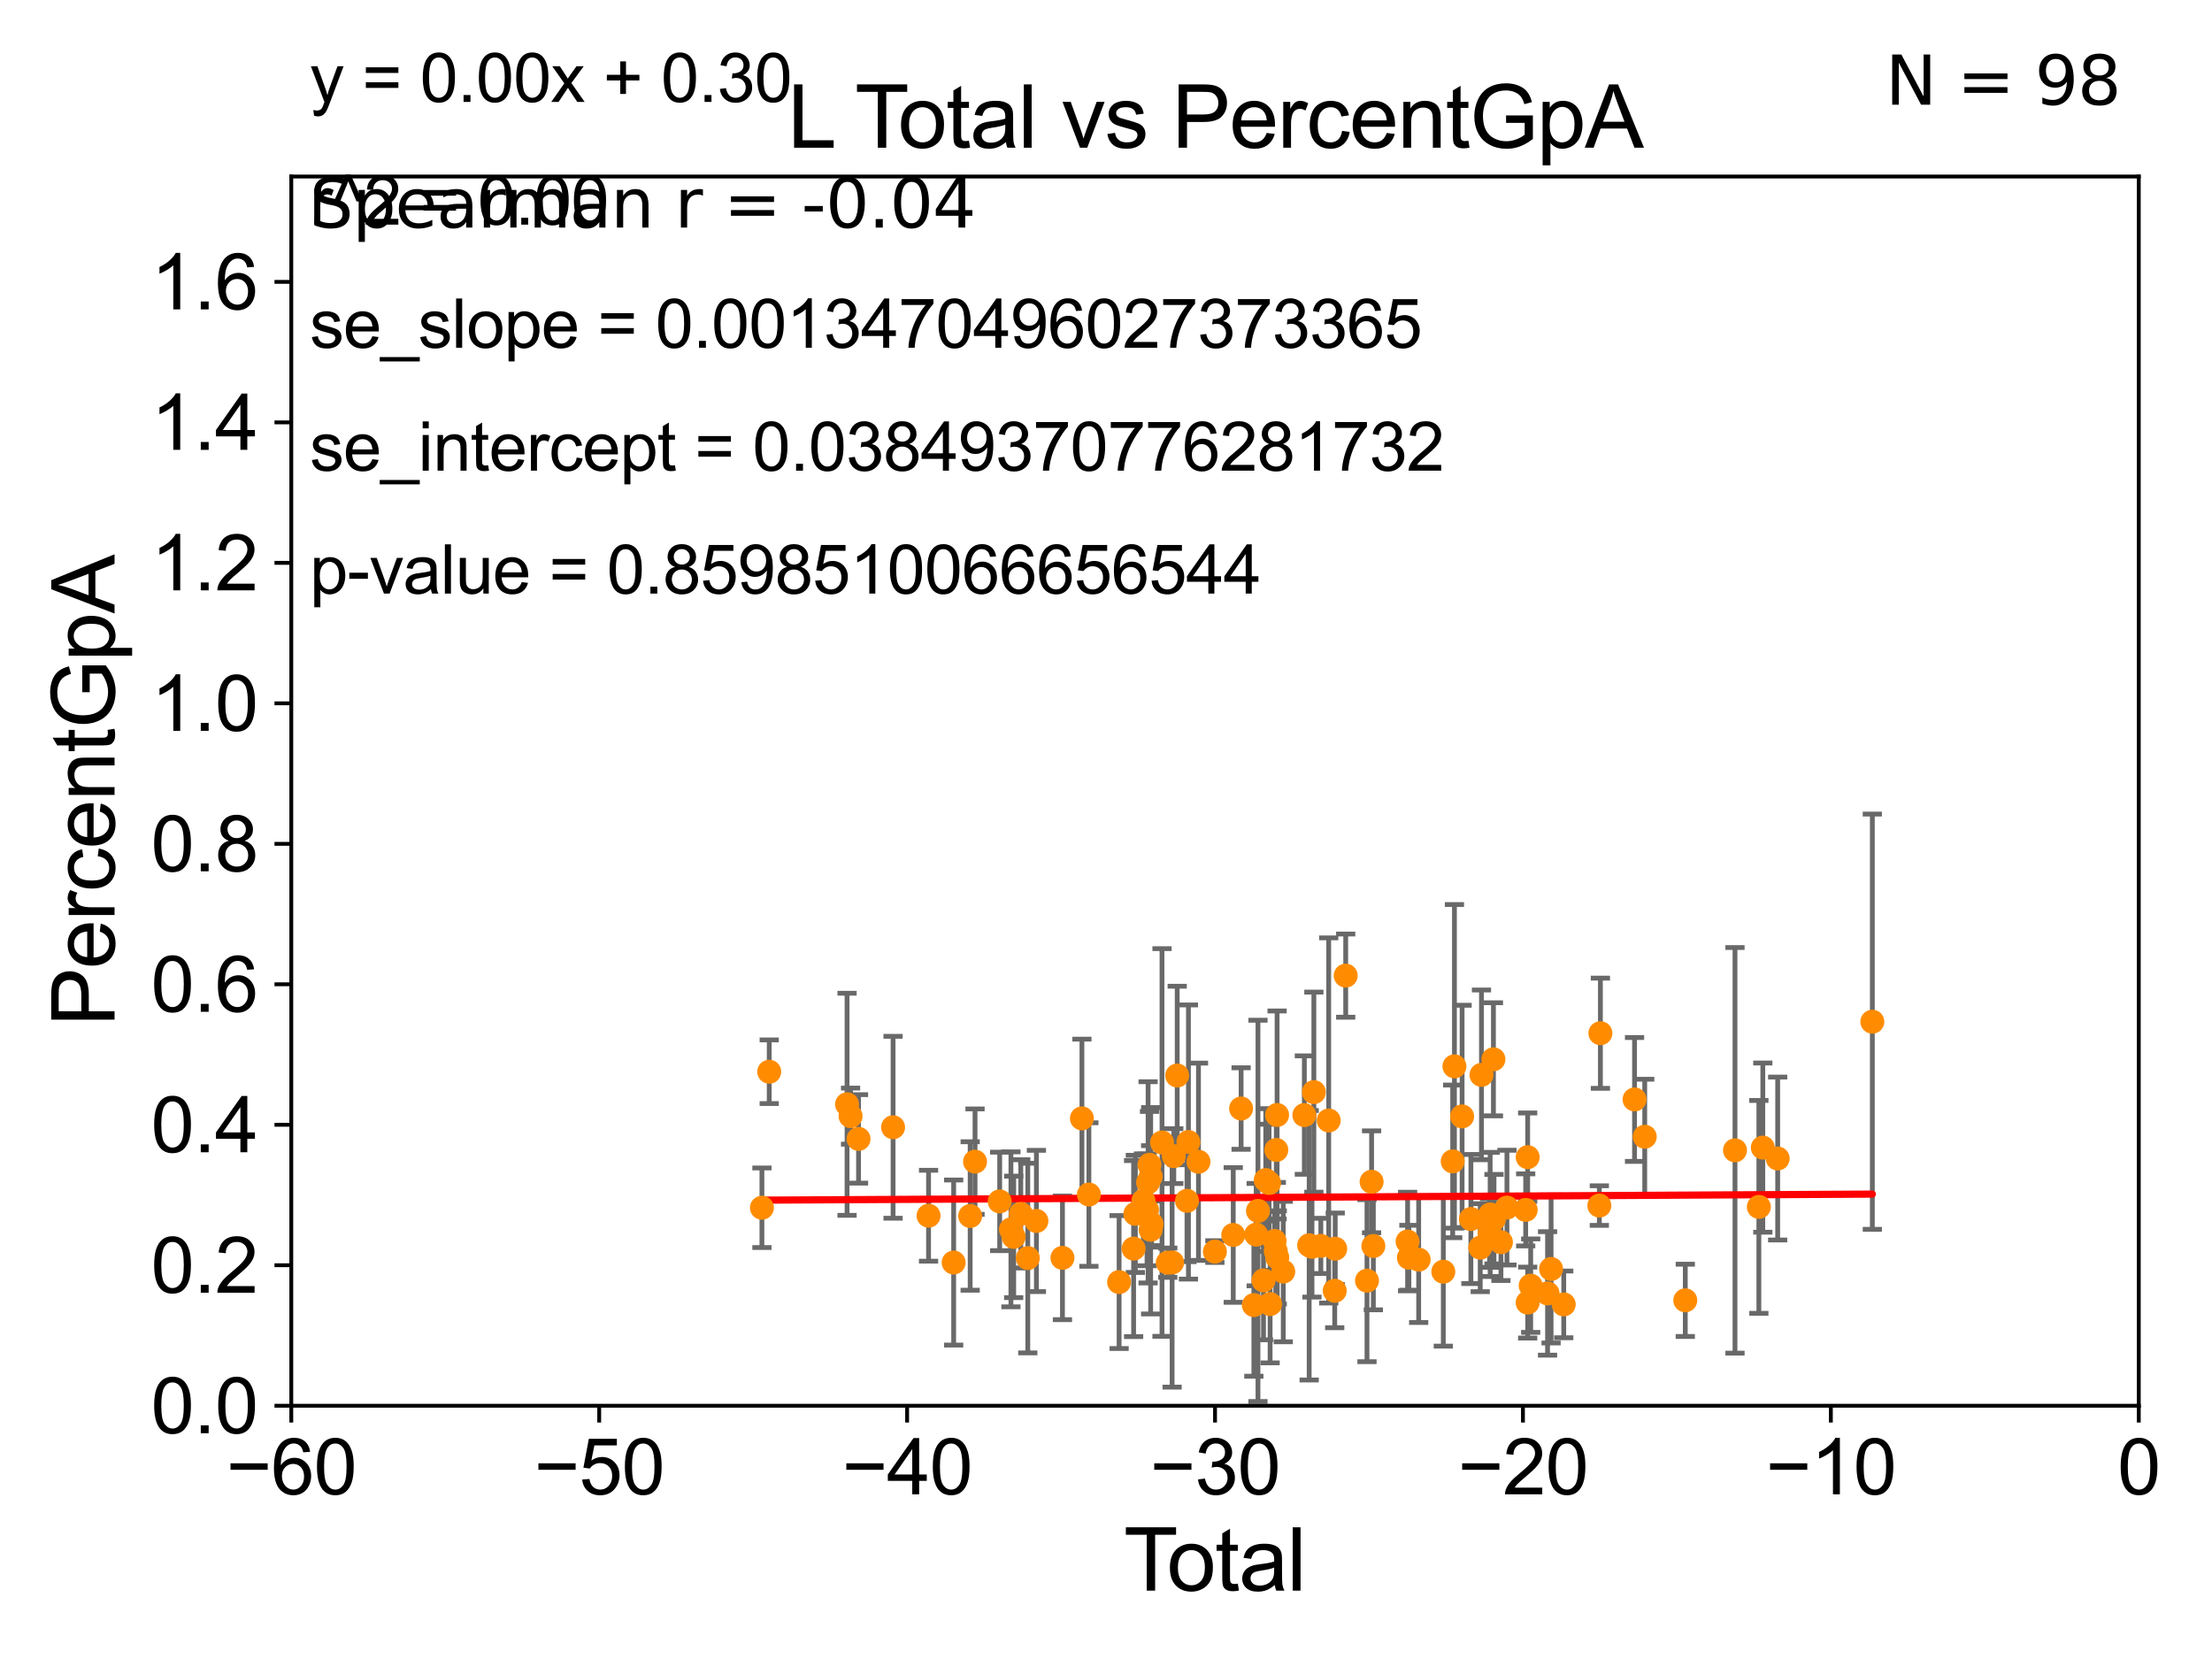<?xml version="1.0" encoding="utf-8" standalone="no"?>
<!DOCTYPE svg PUBLIC "-//W3C//DTD SVG 1.1//EN"
  "http://www.w3.org/Graphics/SVG/1.1/DTD/svg11.dtd">
<svg xmlns:xlink="http://www.w3.org/1999/xlink" width="460.8pt" height="345.6pt" viewBox="0 0 460.8 345.6" xmlns="http://www.w3.org/2000/svg" version="1.1">
 <defs>
  <style type="text/css">*{stroke-linejoin: round; stroke-linecap: butt}</style>
 </defs>
 <g id="figure_1">
  <g id="patch_1">
   <path d="M 0 345.6 
L 460.8 345.6 
L 460.8 0 
L 0 0 
z
" style="fill: #ffffff"/>
  </g>
  <g id="axes_1">
   <g id="patch_2">
    <path d="M 60.68 292.84 
L 445.545 292.84 
L 445.545 36.775 
L 60.68 36.775 
z
" style="fill: #ffffff"/>
   </g>
   <g id="PathCollection_1">
    <defs>
     <path id="m2cd11e7e05" d="M 0 1.118 
C 0.297 1.118 0.581 1 0.791 0.791 
C 1 0.581 1.118 0.297 1.118 0 
C 1.118 -0.297 1 -0.581 0.791 -0.791 
C 0.581 -1 0.297 -1.118 0 -1.118 
C -0.297 -1.118 -0.581 -1 -0.791 -0.791 
C -1 -0.581 -1.118 -0.297 -1.118 0 
C -1.118 0.297 -1 0.581 -0.791 0.791 
C -0.581 1 -0.297 1.118 0 1.118 
z
" style="stroke: #ff8c00"/>
    </defs>
    <g clip-path="url(#p07ec99a65b)">
     <use xlink:href="#m2cd11e7e05" x="308.362" y="259.913" style="fill: #ff8c00; stroke: #ff8c00"/>
     <use xlink:href="#m2cd11e7e05" x="203.118" y="241.991" style="fill: #ff8c00; stroke: #ff8c00"/>
     <use xlink:href="#m2cd11e7e05" x="243.27" y="263.043" style="fill: #ff8c00; stroke: #ff8c00"/>
     <use xlink:href="#m2cd11e7e05" x="302.988" y="222.136" style="fill: #ff8c00; stroke: #ff8c00"/>
     <use xlink:href="#m2cd11e7e05" x="302.624" y="241.934" style="fill: #ff8c00; stroke: #ff8c00"/>
     <use xlink:href="#m2cd11e7e05" x="208.253" y="250.274" style="fill: #ff8c00; stroke: #ff8c00"/>
     <use xlink:href="#m2cd11e7e05" x="308.618" y="223.915" style="fill: #ff8c00; stroke: #ff8c00"/>
     <use xlink:href="#m2cd11e7e05" x="300.668" y="264.918" style="fill: #ff8c00; stroke: #ff8c00"/>
     <use xlink:href="#m2cd11e7e05" x="210.596" y="256.094" style="fill: #ff8c00; stroke: #ff8c00"/>
     <use xlink:href="#m2cd11e7e05" x="211.172" y="257.665" style="fill: #ff8c00; stroke: #ff8c00"/>
     <use xlink:href="#m2cd11e7e05" x="212.648" y="252.869" style="fill: #ff8c00; stroke: #ff8c00"/>
     <use xlink:href="#m2cd11e7e05" x="214.108" y="262.075" style="fill: #ff8c00; stroke: #ff8c00"/>
     <use xlink:href="#m2cd11e7e05" x="295.535" y="262.405" style="fill: #ff8c00; stroke: #ff8c00"/>
     <use xlink:href="#m2cd11e7e05" x="293.501" y="262.01" style="fill: #ff8c00; stroke: #ff8c00"/>
     <use xlink:href="#m2cd11e7e05" x="293.23" y="258.632" style="fill: #ff8c00; stroke: #ff8c00"/>
     <use xlink:href="#m2cd11e7e05" x="306.415" y="253.941" style="fill: #ff8c00; stroke: #ff8c00"/>
     <use xlink:href="#m2cd11e7e05" x="202.106" y="253.312" style="fill: #ff8c00; stroke: #ff8c00"/>
     <use xlink:href="#m2cd11e7e05" x="198.665" y="263.007" style="fill: #ff8c00; stroke: #ff8c00"/>
     <use xlink:href="#m2cd11e7e05" x="310.427" y="252.991" style="fill: #ff8c00; stroke: #ff8c00"/>
     <use xlink:href="#m2cd11e7e05" x="390.041" y="212.841" style="fill: #ff8c00; stroke: #ff8c00"/>
     <use xlink:href="#m2cd11e7e05" x="370.325" y="241.343" style="fill: #ff8c00; stroke: #ff8c00"/>
     <use xlink:href="#m2cd11e7e05" x="367.227" y="239.066" style="fill: #ff8c00; stroke: #ff8c00"/>
     <use xlink:href="#m2cd11e7e05" x="366.403" y="251.415" style="fill: #ff8c00; stroke: #ff8c00"/>
     <use xlink:href="#m2cd11e7e05" x="361.433" y="239.633" style="fill: #ff8c00; stroke: #ff8c00"/>
     <use xlink:href="#m2cd11e7e05" x="158.722" y="251.594" style="fill: #ff8c00; stroke: #ff8c00"/>
     <use xlink:href="#m2cd11e7e05" x="160.243" y="223.262" style="fill: #ff8c00; stroke: #ff8c00"/>
     <use xlink:href="#m2cd11e7e05" x="351.077" y="270.882" style="fill: #ff8c00; stroke: #ff8c00"/>
     <use xlink:href="#m2cd11e7e05" x="342.627" y="236.801" style="fill: #ff8c00; stroke: #ff8c00"/>
     <use xlink:href="#m2cd11e7e05" x="340.506" y="229.035" style="fill: #ff8c00; stroke: #ff8c00"/>
     <use xlink:href="#m2cd11e7e05" x="333.393" y="215.238" style="fill: #ff8c00; stroke: #ff8c00"/>
     <use xlink:href="#m2cd11e7e05" x="333.171" y="251.144" style="fill: #ff8c00; stroke: #ff8c00"/>
     <use xlink:href="#m2cd11e7e05" x="325.755" y="271.729" style="fill: #ff8c00; stroke: #ff8c00"/>
     <use xlink:href="#m2cd11e7e05" x="310.299" y="256.866" style="fill: #ff8c00; stroke: #ff8c00"/>
     <use xlink:href="#m2cd11e7e05" x="176.457" y="230.042" style="fill: #ff8c00; stroke: #ff8c00"/>
     <use xlink:href="#m2cd11e7e05" x="323.12" y="264.352" style="fill: #ff8c00; stroke: #ff8c00"/>
     <use xlink:href="#m2cd11e7e05" x="178.849" y="237.253" style="fill: #ff8c00; stroke: #ff8c00"/>
     <use xlink:href="#m2cd11e7e05" x="322.384" y="269.441" style="fill: #ff8c00; stroke: #ff8c00"/>
     <use xlink:href="#m2cd11e7e05" x="186.042" y="234.829" style="fill: #ff8c00; stroke: #ff8c00"/>
     <use xlink:href="#m2cd11e7e05" x="318.873" y="267.823" style="fill: #ff8c00; stroke: #ff8c00"/>
     <use xlink:href="#m2cd11e7e05" x="318.244" y="271.352" style="fill: #ff8c00; stroke: #ff8c00"/>
     <use xlink:href="#m2cd11e7e05" x="318.243" y="241.061" style="fill: #ff8c00; stroke: #ff8c00"/>
     <use xlink:href="#m2cd11e7e05" x="317.828" y="252.045" style="fill: #ff8c00; stroke: #ff8c00"/>
     <use xlink:href="#m2cd11e7e05" x="193.435" y="253.254" style="fill: #ff8c00; stroke: #ff8c00"/>
     <use xlink:href="#m2cd11e7e05" x="313.923" y="251.568" style="fill: #ff8c00; stroke: #ff8c00"/>
     <use xlink:href="#m2cd11e7e05" x="312.675" y="258.768" style="fill: #ff8c00; stroke: #ff8c00"/>
     <use xlink:href="#m2cd11e7e05" x="311.227" y="253.967" style="fill: #ff8c00; stroke: #ff8c00"/>
     <use xlink:href="#m2cd11e7e05" x="311.11" y="220.673" style="fill: #ff8c00; stroke: #ff8c00"/>
     <use xlink:href="#m2cd11e7e05" x="177.19" y="232.508" style="fill: #ff8c00; stroke: #ff8c00"/>
     <use xlink:href="#m2cd11e7e05" x="215.901" y="254.347" style="fill: #ff8c00; stroke: #ff8c00"/>
     <use xlink:href="#m2cd11e7e05" x="304.582" y="232.572" style="fill: #ff8c00; stroke: #ff8c00"/>
     <use xlink:href="#m2cd11e7e05" x="278.045" y="268.894" style="fill: #ff8c00; stroke: #ff8c00"/>
     <use xlink:href="#m2cd11e7e05" x="226.838" y="248.845" style="fill: #ff8c00; stroke: #ff8c00"/>
     <use xlink:href="#m2cd11e7e05" x="265.764" y="260.63" style="fill: #ff8c00; stroke: #ff8c00"/>
     <use xlink:href="#m2cd11e7e05" x="280.335" y="203.239" style="fill: #ff8c00; stroke: #ff8c00"/>
     <use xlink:href="#m2cd11e7e05" x="247.574" y="237.902" style="fill: #ff8c00; stroke: #ff8c00"/>
     <use xlink:href="#m2cd11e7e05" x="249.666" y="242.017" style="fill: #ff8c00; stroke: #ff8c00"/>
     <use xlink:href="#m2cd11e7e05" x="262.059" y="252.247" style="fill: #ff8c00; stroke: #ff8c00"/>
     <use xlink:href="#m2cd11e7e05" x="263.676" y="245.828" style="fill: #ff8c00; stroke: #ff8c00"/>
     <use xlink:href="#m2cd11e7e05" x="278.15" y="260.133" style="fill: #ff8c00; stroke: #ff8c00"/>
     <use xlink:href="#m2cd11e7e05" x="236.152" y="260.105" style="fill: #ff8c00; stroke: #ff8c00"/>
     <use xlink:href="#m2cd11e7e05" x="273.312" y="259.734" style="fill: #ff8c00; stroke: #ff8c00"/>
     <use xlink:href="#m2cd11e7e05" x="265.519" y="258.511" style="fill: #ff8c00; stroke: #ff8c00"/>
     <use xlink:href="#m2cd11e7e05" x="239.906" y="255" style="fill: #ff8c00; stroke: #ff8c00"/>
     <use xlink:href="#m2cd11e7e05" x="265.879" y="239.556" style="fill: #ff8c00; stroke: #ff8c00"/>
     <use xlink:href="#m2cd11e7e05" x="253.085" y="260.73" style="fill: #ff8c00; stroke: #ff8c00"/>
     <use xlink:href="#m2cd11e7e05" x="266.041" y="232.272" style="fill: #ff8c00; stroke: #ff8c00"/>
     <use xlink:href="#m2cd11e7e05" x="266.071" y="261.941" style="fill: #ff8c00; stroke: #ff8c00"/>
     <use xlink:href="#m2cd11e7e05" x="238.95" y="252.041" style="fill: #ff8c00; stroke: #ff8c00"/>
     <use xlink:href="#m2cd11e7e05" x="275.156" y="259.543" style="fill: #ff8c00; stroke: #ff8c00"/>
     <use xlink:href="#m2cd11e7e05" x="256.909" y="257.264" style="fill: #ff8c00; stroke: #ff8c00"/>
     <use xlink:href="#m2cd11e7e05" x="242.067" y="237.999" style="fill: #ff8c00; stroke: #ff8c00"/>
     <use xlink:href="#m2cd11e7e05" x="263.211" y="266.729" style="fill: #ff8c00; stroke: #ff8c00"/>
     <use xlink:href="#m2cd11e7e05" x="273.702" y="227.51" style="fill: #ff8c00; stroke: #ff8c00"/>
     <use xlink:href="#m2cd11e7e05" x="276.796" y="233.413" style="fill: #ff8c00; stroke: #ff8c00"/>
     <use xlink:href="#m2cd11e7e05" x="284.77" y="266.783" style="fill: #ff8c00; stroke: #ff8c00"/>
     <use xlink:href="#m2cd11e7e05" x="239.168" y="246.304" style="fill: #ff8c00; stroke: #ff8c00"/>
     <use xlink:href="#m2cd11e7e05" x="239.463" y="242.651" style="fill: #ff8c00; stroke: #ff8c00"/>
     <use xlink:href="#m2cd11e7e05" x="244.174" y="263.003" style="fill: #ff8c00; stroke: #ff8c00"/>
     <use xlink:href="#m2cd11e7e05" x="236.515" y="252.871" style="fill: #ff8c00; stroke: #ff8c00"/>
     <use xlink:href="#m2cd11e7e05" x="244.52" y="240.841" style="fill: #ff8c00; stroke: #ff8c00"/>
     <use xlink:href="#m2cd11e7e05" x="261.687" y="257.195" style="fill: #ff8c00; stroke: #ff8c00"/>
     <use xlink:href="#m2cd11e7e05" x="264.369" y="246.435" style="fill: #ff8c00; stroke: #ff8c00"/>
     <use xlink:href="#m2cd11e7e05" x="239.7" y="256.194" style="fill: #ff8c00; stroke: #ff8c00"/>
     <use xlink:href="#m2cd11e7e05" x="286.092" y="259.567" style="fill: #ff8c00; stroke: #ff8c00"/>
     <use xlink:href="#m2cd11e7e05" x="261.202" y="271.869" style="fill: #ff8c00; stroke: #ff8c00"/>
     <use xlink:href="#m2cd11e7e05" x="264.588" y="271.66" style="fill: #ff8c00; stroke: #ff8c00"/>
     <use xlink:href="#m2cd11e7e05" x="271.72" y="232.291" style="fill: #ff8c00; stroke: #ff8c00"/>
     <use xlink:href="#m2cd11e7e05" x="272.725" y="259.41" style="fill: #ff8c00; stroke: #ff8c00"/>
     <use xlink:href="#m2cd11e7e05" x="239.712" y="245.109" style="fill: #ff8c00; stroke: #ff8c00"/>
     <use xlink:href="#m2cd11e7e05" x="258.546" y="230.927" style="fill: #ff8c00; stroke: #ff8c00"/>
     <use xlink:href="#m2cd11e7e05" x="245.233" y="224.046" style="fill: #ff8c00; stroke: #ff8c00"/>
     <use xlink:href="#m2cd11e7e05" x="285.729" y="246.186" style="fill: #ff8c00; stroke: #ff8c00"/>
     <use xlink:href="#m2cd11e7e05" x="221.329" y="262.035" style="fill: #ff8c00; stroke: #ff8c00"/>
     <use xlink:href="#m2cd11e7e05" x="225.383" y="232.979" style="fill: #ff8c00; stroke: #ff8c00"/>
     <use xlink:href="#m2cd11e7e05" x="267.327" y="264.89" style="fill: #ff8c00; stroke: #ff8c00"/>
     <use xlink:href="#m2cd11e7e05" x="238.198" y="250.132" style="fill: #ff8c00; stroke: #ff8c00"/>
     <use xlink:href="#m2cd11e7e05" x="247.274" y="250.151" style="fill: #ff8c00; stroke: #ff8c00"/>
     <use xlink:href="#m2cd11e7e05" x="233.131" y="267.078" style="fill: #ff8c00; stroke: #ff8c00"/>
    </g>
   </g>
   <g id="matplotlib.axis_1">
    <g id="xtick_1">
     <g id="line2d_1">
      <defs>
       <path id="m6a4c01b485" d="M 0 0 
L 0 3.5 
" style="stroke: #000000; stroke-width: 0.8"/>
      </defs>
      <g>
       <use xlink:href="#m6a4c01b485" x="60.68" y="292.84" style="stroke: #000000; stroke-width: 0.8"/>
      </g>
     </g>
     <g id="text_1">
      <!-- −60 -->
      <g transform="translate(47.11 311.293)scale(0.16 -0.16)">
       <defs>
        <path id="ArialMT-2212" d="M 3381 1997 
L 356 1997 
L 356 2522 
L 3381 2522 
L 3381 1997 
z
" transform="scale(0.016)"/>
        <path id="ArialMT-36" d="M 3184 3459 
L 2625 3416 
Q 2550 3747 2413 3897 
Q 2184 4138 1850 4138 
Q 1581 4138 1378 3988 
Q 1113 3794 959 3422 
Q 806 3050 800 2363 
Q 1003 2672 1297 2822 
Q 1591 2972 1913 2972 
Q 2475 2972 2870 2558 
Q 3266 2144 3266 1488 
Q 3266 1056 3080 686 
Q 2894 316 2569 119 
Q 2244 -78 1831 -78 
Q 1128 -78 684 439 
Q 241 956 241 2144 
Q 241 3472 731 4075 
Q 1159 4600 1884 4600 
Q 2425 4600 2770 4297 
Q 3116 3994 3184 3459 
z
M 888 1484 
Q 888 1194 1011 928 
Q 1134 663 1356 523 
Q 1578 384 1822 384 
Q 2178 384 2434 671 
Q 2691 959 2691 1453 
Q 2691 1928 2437 2201 
Q 2184 2475 1800 2475 
Q 1419 2475 1153 2201 
Q 888 1928 888 1484 
z
" transform="scale(0.016)"/>
        <path id="ArialMT-30" d="M 266 2259 
Q 266 3072 433 3567 
Q 600 4063 929 4331 
Q 1259 4600 1759 4600 
Q 2128 4600 2406 4451 
Q 2684 4303 2865 4023 
Q 3047 3744 3150 3342 
Q 3253 2941 3253 2259 
Q 3253 1453 3087 958 
Q 2922 463 2592 192 
Q 2263 -78 1759 -78 
Q 1097 -78 719 397 
Q 266 969 266 2259 
z
M 844 2259 
Q 844 1131 1108 757 
Q 1372 384 1759 384 
Q 2147 384 2411 759 
Q 2675 1134 2675 2259 
Q 2675 3391 2411 3762 
Q 2147 4134 1753 4134 
Q 1366 4134 1134 3806 
Q 844 3388 844 2259 
z
" transform="scale(0.016)"/>
       </defs>
       <use xlink:href="#ArialMT-2212"/>
       <use xlink:href="#ArialMT-36" x="58.398"/>
       <use xlink:href="#ArialMT-30" x="114.014"/>
      </g>
     </g>
    </g>
    <g id="xtick_2">
     <g id="line2d_2">
      <g>
       <use xlink:href="#m6a4c01b485" x="124.824" y="292.84" style="stroke: #000000; stroke-width: 0.8"/>
      </g>
     </g>
     <g id="text_2">
      <!-- −50 -->
      <g transform="translate(111.254 311.293)scale(0.16 -0.16)">
       <defs>
        <path id="ArialMT-35" d="M 266 1200 
L 856 1250 
Q 922 819 1161 601 
Q 1400 384 1738 384 
Q 2144 384 2425 690 
Q 2706 997 2706 1503 
Q 2706 1984 2436 2262 
Q 2166 2541 1728 2541 
Q 1456 2541 1237 2417 
Q 1019 2294 894 2097 
L 366 2166 
L 809 4519 
L 3088 4519 
L 3088 3981 
L 1259 3981 
L 1013 2750 
Q 1425 3038 1878 3038 
Q 2478 3038 2890 2622 
Q 3303 2206 3303 1553 
Q 3303 931 2941 478 
Q 2500 -78 1738 -78 
Q 1113 -78 717 272 
Q 322 622 266 1200 
z
" transform="scale(0.016)"/>
       </defs>
       <use xlink:href="#ArialMT-2212"/>
       <use xlink:href="#ArialMT-35" x="58.398"/>
       <use xlink:href="#ArialMT-30" x="114.014"/>
      </g>
     </g>
    </g>
    <g id="xtick_3">
     <g id="line2d_3">
      <g>
       <use xlink:href="#m6a4c01b485" x="188.968" y="292.84" style="stroke: #000000; stroke-width: 0.8"/>
      </g>
     </g>
     <g id="text_3">
      <!-- −40 -->
      <g transform="translate(175.398 311.293)scale(0.16 -0.16)">
       <defs>
        <path id="ArialMT-34" d="M 2069 0 
L 2069 1097 
L 81 1097 
L 81 1613 
L 2172 4581 
L 2631 4581 
L 2631 1613 
L 3250 1613 
L 3250 1097 
L 2631 1097 
L 2631 0 
L 2069 0 
z
M 2069 1613 
L 2069 3678 
L 634 1613 
L 2069 1613 
z
" transform="scale(0.016)"/>
       </defs>
       <use xlink:href="#ArialMT-2212"/>
       <use xlink:href="#ArialMT-34" x="58.398"/>
       <use xlink:href="#ArialMT-30" x="114.014"/>
      </g>
     </g>
    </g>
    <g id="xtick_4">
     <g id="line2d_4">
      <g>
       <use xlink:href="#m6a4c01b485" x="253.113" y="292.84" style="stroke: #000000; stroke-width: 0.8"/>
      </g>
     </g>
     <g id="text_4">
      <!-- −30 -->
      <g transform="translate(239.542 311.293)scale(0.16 -0.16)">
       <defs>
        <path id="ArialMT-33" d="M 269 1209 
L 831 1284 
Q 928 806 1161 595 
Q 1394 384 1728 384 
Q 2125 384 2398 659 
Q 2672 934 2672 1341 
Q 2672 1728 2419 1979 
Q 2166 2231 1775 2231 
Q 1616 2231 1378 2169 
L 1441 2663 
Q 1497 2656 1531 2656 
Q 1891 2656 2178 2843 
Q 2466 3031 2466 3422 
Q 2466 3731 2256 3934 
Q 2047 4138 1716 4138 
Q 1388 4138 1169 3931 
Q 950 3725 888 3313 
L 325 3413 
Q 428 3978 793 4289 
Q 1159 4600 1703 4600 
Q 2078 4600 2393 4439 
Q 2709 4278 2876 4000 
Q 3044 3722 3044 3409 
Q 3044 3113 2884 2869 
Q 2725 2625 2413 2481 
Q 2819 2388 3044 2092 
Q 3269 1797 3269 1353 
Q 3269 753 2831 336 
Q 2394 -81 1725 -81 
Q 1122 -81 723 278 
Q 325 638 269 1209 
z
" transform="scale(0.016)"/>
       </defs>
       <use xlink:href="#ArialMT-2212"/>
       <use xlink:href="#ArialMT-33" x="58.398"/>
       <use xlink:href="#ArialMT-30" x="114.014"/>
      </g>
     </g>
    </g>
    <g id="xtick_5">
     <g id="line2d_5">
      <g>
       <use xlink:href="#m6a4c01b485" x="317.257" y="292.84" style="stroke: #000000; stroke-width: 0.8"/>
      </g>
     </g>
     <g id="text_5">
      <!-- −20 -->
      <g transform="translate(303.687 311.293)scale(0.16 -0.16)">
       <defs>
        <path id="ArialMT-32" d="M 3222 541 
L 3222 0 
L 194 0 
Q 188 203 259 391 
Q 375 700 629 1000 
Q 884 1300 1366 1694 
Q 2113 2306 2375 2664 
Q 2638 3022 2638 3341 
Q 2638 3675 2398 3904 
Q 2159 4134 1775 4134 
Q 1369 4134 1125 3890 
Q 881 3647 878 3216 
L 300 3275 
Q 359 3922 746 4261 
Q 1134 4600 1788 4600 
Q 2447 4600 2831 4234 
Q 3216 3869 3216 3328 
Q 3216 3053 3103 2787 
Q 2991 2522 2730 2228 
Q 2469 1934 1863 1422 
Q 1356 997 1212 845 
Q 1069 694 975 541 
L 3222 541 
z
" transform="scale(0.016)"/>
       </defs>
       <use xlink:href="#ArialMT-2212"/>
       <use xlink:href="#ArialMT-32" x="58.398"/>
       <use xlink:href="#ArialMT-30" x="114.014"/>
      </g>
     </g>
    </g>
    <g id="xtick_6">
     <g id="line2d_6">
      <g>
       <use xlink:href="#m6a4c01b485" x="381.401" y="292.84" style="stroke: #000000; stroke-width: 0.8"/>
      </g>
     </g>
     <g id="text_6">
      <!-- −10 -->
      <g transform="translate(367.831 311.293)scale(0.16 -0.16)">
       <defs>
        <path id="ArialMT-31" d="M 2384 0 
L 1822 0 
L 1822 3584 
Q 1619 3391 1289 3197 
Q 959 3003 697 2906 
L 697 3450 
Q 1169 3672 1522 3987 
Q 1875 4303 2022 4600 
L 2384 4600 
L 2384 0 
z
" transform="scale(0.016)"/>
       </defs>
       <use xlink:href="#ArialMT-2212"/>
       <use xlink:href="#ArialMT-31" x="58.398"/>
       <use xlink:href="#ArialMT-30" x="114.014"/>
      </g>
     </g>
    </g>
    <g id="xtick_7">
     <g id="line2d_7">
      <g>
       <use xlink:href="#m6a4c01b485" x="445.545" y="292.84" style="stroke: #000000; stroke-width: 0.8"/>
      </g>
     </g>
     <g id="text_7">
      <!-- 0 -->
      <g transform="translate(441.096 311.293)scale(0.16 -0.16)">
       <use xlink:href="#ArialMT-30"/>
      </g>
     </g>
    </g>
    <g id="text_8">
     <!-- Total -->
     <g transform="translate(234.107 331.357)scale(0.18 -0.18)">
      <defs>
       <path id="ArialMT-54" d="M 1659 0 
L 1659 4041 
L 150 4041 
L 150 4581 
L 3781 4581 
L 3781 4041 
L 2266 4041 
L 2266 0 
L 1659 0 
z
" transform="scale(0.016)"/>
       <path id="ArialMT-6f" d="M 213 1659 
Q 213 2581 725 3025 
Q 1153 3394 1769 3394 
Q 2453 3394 2887 2945 
Q 3322 2497 3322 1706 
Q 3322 1066 3130 698 
Q 2938 331 2570 128 
Q 2203 -75 1769 -75 
Q 1072 -75 642 372 
Q 213 819 213 1659 
z
M 791 1659 
Q 791 1022 1069 705 
Q 1347 388 1769 388 
Q 2188 388 2466 706 
Q 2744 1025 2744 1678 
Q 2744 2294 2464 2611 
Q 2184 2928 1769 2928 
Q 1347 2928 1069 2612 
Q 791 2297 791 1659 
z
" transform="scale(0.016)"/>
       <path id="ArialMT-74" d="M 1650 503 
L 1731 6 
Q 1494 -44 1306 -44 
Q 1000 -44 831 53 
Q 663 150 594 308 
Q 525 466 525 972 
L 525 2881 
L 113 2881 
L 113 3319 
L 525 3319 
L 525 4141 
L 1084 4478 
L 1084 3319 
L 1650 3319 
L 1650 2881 
L 1084 2881 
L 1084 941 
Q 1084 700 1114 631 
Q 1144 563 1211 522 
Q 1278 481 1403 481 
Q 1497 481 1650 503 
z
" transform="scale(0.016)"/>
       <path id="ArialMT-61" d="M 2588 409 
Q 2275 144 1986 34 
Q 1697 -75 1366 -75 
Q 819 -75 525 192 
Q 231 459 231 875 
Q 231 1119 342 1320 
Q 453 1522 633 1644 
Q 813 1766 1038 1828 
Q 1203 1872 1538 1913 
Q 2219 1994 2541 2106 
Q 2544 2222 2544 2253 
Q 2544 2597 2384 2738 
Q 2169 2928 1744 2928 
Q 1347 2928 1158 2789 
Q 969 2650 878 2297 
L 328 2372 
Q 403 2725 575 2942 
Q 747 3159 1072 3276 
Q 1397 3394 1825 3394 
Q 2250 3394 2515 3294 
Q 2781 3194 2906 3042 
Q 3031 2891 3081 2659 
Q 3109 2516 3109 2141 
L 3109 1391 
Q 3109 606 3145 398 
Q 3181 191 3288 0 
L 2700 0 
Q 2613 175 2588 409 
z
M 2541 1666 
Q 2234 1541 1622 1453 
Q 1275 1403 1131 1340 
Q 988 1278 909 1158 
Q 831 1038 831 891 
Q 831 666 1001 516 
Q 1172 366 1500 366 
Q 1825 366 2078 508 
Q 2331 650 2450 897 
Q 2541 1088 2541 1459 
L 2541 1666 
z
" transform="scale(0.016)"/>
       <path id="ArialMT-6c" d="M 409 0 
L 409 4581 
L 972 4581 
L 972 0 
L 409 0 
z
" transform="scale(0.016)"/>
      </defs>
      <use xlink:href="#ArialMT-54"/>
      <use xlink:href="#ArialMT-6f" x="49.959"/>
      <use xlink:href="#ArialMT-74" x="105.574"/>
      <use xlink:href="#ArialMT-61" x="133.357"/>
      <use xlink:href="#ArialMT-6c" x="188.973"/>
     </g>
    </g>
   </g>
   <g id="matplotlib.axis_2">
    <g id="ytick_1">
     <g id="line2d_8">
      <defs>
       <path id="m2a65367154" d="M 0 0 
L -3.5 0 
" style="stroke: #000000; stroke-width: 0.8"/>
      </defs>
      <g>
       <use xlink:href="#m2a65367154" x="60.68" y="292.84" style="stroke: #000000; stroke-width: 0.8"/>
      </g>
     </g>
     <g id="text_9">
      <!-- 0.0 -->
      <g transform="translate(31.44 298.566)scale(0.16 -0.16)">
       <defs>
        <path id="ArialMT-2e" d="M 581 0 
L 581 641 
L 1222 641 
L 1222 0 
L 581 0 
z
" transform="scale(0.016)"/>
       </defs>
       <use xlink:href="#ArialMT-30"/>
       <use xlink:href="#ArialMT-2e" x="55.615"/>
       <use xlink:href="#ArialMT-30" x="83.398"/>
      </g>
     </g>
    </g>
    <g id="ytick_2">
     <g id="line2d_9">
      <g>
       <use xlink:href="#m2a65367154" x="60.68" y="263.575" style="stroke: #000000; stroke-width: 0.8"/>
      </g>
     </g>
     <g id="text_10">
      <!-- 0.2 -->
      <g transform="translate(31.44 269.302)scale(0.16 -0.16)">
       <use xlink:href="#ArialMT-30"/>
       <use xlink:href="#ArialMT-2e" x="55.615"/>
       <use xlink:href="#ArialMT-32" x="83.398"/>
      </g>
     </g>
    </g>
    <g id="ytick_3">
     <g id="line2d_10">
      <g>
       <use xlink:href="#m2a65367154" x="60.68" y="234.311" style="stroke: #000000; stroke-width: 0.8"/>
      </g>
     </g>
     <g id="text_11">
      <!-- 0.4 -->
      <g transform="translate(31.44 240.037)scale(0.16 -0.16)">
       <use xlink:href="#ArialMT-30"/>
       <use xlink:href="#ArialMT-2e" x="55.615"/>
       <use xlink:href="#ArialMT-34" x="83.398"/>
      </g>
     </g>
    </g>
    <g id="ytick_4">
     <g id="line2d_11">
      <g>
       <use xlink:href="#m2a65367154" x="60.68" y="205.046" style="stroke: #000000; stroke-width: 0.8"/>
      </g>
     </g>
     <g id="text_12">
      <!-- 0.6 -->
      <g transform="translate(31.44 210.772)scale(0.16 -0.16)">
       <use xlink:href="#ArialMT-30"/>
       <use xlink:href="#ArialMT-2e" x="55.615"/>
       <use xlink:href="#ArialMT-36" x="83.398"/>
      </g>
     </g>
    </g>
    <g id="ytick_5">
     <g id="line2d_12">
      <g>
       <use xlink:href="#m2a65367154" x="60.68" y="175.782" style="stroke: #000000; stroke-width: 0.8"/>
      </g>
     </g>
     <g id="text_13">
      <!-- 0.8 -->
      <g transform="translate(31.44 181.508)scale(0.16 -0.16)">
       <defs>
        <path id="ArialMT-38" d="M 1131 2484 
Q 781 2613 612 2850 
Q 444 3088 444 3419 
Q 444 3919 803 4259 
Q 1163 4600 1759 4600 
Q 2359 4600 2725 4251 
Q 3091 3903 3091 3403 
Q 3091 3084 2923 2848 
Q 2756 2613 2416 2484 
Q 2838 2347 3058 2040 
Q 3278 1734 3278 1309 
Q 3278 722 2862 322 
Q 2447 -78 1769 -78 
Q 1091 -78 675 323 
Q 259 725 259 1325 
Q 259 1772 486 2073 
Q 713 2375 1131 2484 
z
M 1019 3438 
Q 1019 3113 1228 2906 
Q 1438 2700 1772 2700 
Q 2097 2700 2305 2904 
Q 2513 3109 2513 3406 
Q 2513 3716 2298 3927 
Q 2084 4138 1766 4138 
Q 1444 4138 1231 3931 
Q 1019 3725 1019 3438 
z
M 838 1322 
Q 838 1081 952 856 
Q 1066 631 1291 507 
Q 1516 384 1775 384 
Q 2178 384 2440 643 
Q 2703 903 2703 1303 
Q 2703 1709 2433 1975 
Q 2163 2241 1756 2241 
Q 1359 2241 1098 1978 
Q 838 1716 838 1322 
z
" transform="scale(0.016)"/>
       </defs>
       <use xlink:href="#ArialMT-30"/>
       <use xlink:href="#ArialMT-2e" x="55.615"/>
       <use xlink:href="#ArialMT-38" x="83.398"/>
      </g>
     </g>
    </g>
    <g id="ytick_6">
     <g id="line2d_13">
      <g>
       <use xlink:href="#m2a65367154" x="60.68" y="146.517" style="stroke: #000000; stroke-width: 0.8"/>
      </g>
     </g>
     <g id="text_14">
      <!-- 1.0 -->
      <g transform="translate(31.44 152.243)scale(0.16 -0.16)">
       <use xlink:href="#ArialMT-31"/>
       <use xlink:href="#ArialMT-2e" x="55.615"/>
       <use xlink:href="#ArialMT-30" x="83.398"/>
      </g>
     </g>
    </g>
    <g id="ytick_7">
     <g id="line2d_14">
      <g>
       <use xlink:href="#m2a65367154" x="60.68" y="117.252" style="stroke: #000000; stroke-width: 0.8"/>
      </g>
     </g>
     <g id="text_15">
      <!-- 1.2 -->
      <g transform="translate(31.44 122.979)scale(0.16 -0.16)">
       <use xlink:href="#ArialMT-31"/>
       <use xlink:href="#ArialMT-2e" x="55.615"/>
       <use xlink:href="#ArialMT-32" x="83.398"/>
      </g>
     </g>
    </g>
    <g id="ytick_8">
     <g id="line2d_15">
      <g>
       <use xlink:href="#m2a65367154" x="60.68" y="87.988" style="stroke: #000000; stroke-width: 0.8"/>
      </g>
     </g>
     <g id="text_16">
      <!-- 1.4 -->
      <g transform="translate(31.44 93.714)scale(0.16 -0.16)">
       <use xlink:href="#ArialMT-31"/>
       <use xlink:href="#ArialMT-2e" x="55.615"/>
       <use xlink:href="#ArialMT-34" x="83.398"/>
      </g>
     </g>
    </g>
    <g id="ytick_9">
     <g id="line2d_16">
      <g>
       <use xlink:href="#m2a65367154" x="60.68" y="58.723" style="stroke: #000000; stroke-width: 0.8"/>
      </g>
     </g>
     <g id="text_17">
      <!-- 1.6 -->
      <g transform="translate(31.44 64.45)scale(0.16 -0.16)">
       <use xlink:href="#ArialMT-31"/>
       <use xlink:href="#ArialMT-2e" x="55.615"/>
       <use xlink:href="#ArialMT-36" x="83.398"/>
      </g>
     </g>
    </g>
    <g id="text_18">
     <!-- PercentGpA -->
     <g transform="translate(23.863 213.831)rotate(-90)scale(0.18 -0.18)">
      <defs>
       <path id="ArialMT-50" d="M 494 0 
L 494 4581 
L 2222 4581 
Q 2678 4581 2919 4538 
Q 3256 4481 3484 4323 
Q 3713 4166 3852 3881 
Q 3991 3597 3991 3256 
Q 3991 2672 3619 2267 
Q 3247 1863 2275 1863 
L 1100 1863 
L 1100 0 
L 494 0 
z
M 1100 2403 
L 2284 2403 
Q 2872 2403 3119 2622 
Q 3366 2841 3366 3238 
Q 3366 3525 3220 3729 
Q 3075 3934 2838 4000 
Q 2684 4041 2272 4041 
L 1100 4041 
L 1100 2403 
z
" transform="scale(0.016)"/>
       <path id="ArialMT-65" d="M 2694 1069 
L 3275 997 
Q 3138 488 2766 206 
Q 2394 -75 1816 -75 
Q 1088 -75 661 373 
Q 234 822 234 1631 
Q 234 2469 665 2931 
Q 1097 3394 1784 3394 
Q 2450 3394 2872 2941 
Q 3294 2488 3294 1666 
Q 3294 1616 3291 1516 
L 816 1516 
Q 847 969 1125 678 
Q 1403 388 1819 388 
Q 2128 388 2347 550 
Q 2566 713 2694 1069 
z
M 847 1978 
L 2700 1978 
Q 2663 2397 2488 2606 
Q 2219 2931 1791 2931 
Q 1403 2931 1139 2672 
Q 875 2413 847 1978 
z
" transform="scale(0.016)"/>
       <path id="ArialMT-72" d="M 416 0 
L 416 3319 
L 922 3319 
L 922 2816 
Q 1116 3169 1280 3281 
Q 1444 3394 1641 3394 
Q 1925 3394 2219 3213 
L 2025 2691 
Q 1819 2813 1613 2813 
Q 1428 2813 1281 2702 
Q 1134 2591 1072 2394 
Q 978 2094 978 1738 
L 978 0 
L 416 0 
z
" transform="scale(0.016)"/>
       <path id="ArialMT-63" d="M 2588 1216 
L 3141 1144 
Q 3050 572 2676 248 
Q 2303 -75 1759 -75 
Q 1078 -75 664 370 
Q 250 816 250 1647 
Q 250 2184 428 2587 
Q 606 2991 970 3192 
Q 1334 3394 1763 3394 
Q 2303 3394 2647 3120 
Q 2991 2847 3088 2344 
L 2541 2259 
Q 2463 2594 2264 2762 
Q 2066 2931 1784 2931 
Q 1359 2931 1093 2626 
Q 828 2322 828 1663 
Q 828 994 1084 691 
Q 1341 388 1753 388 
Q 2084 388 2306 591 
Q 2528 794 2588 1216 
z
" transform="scale(0.016)"/>
       <path id="ArialMT-6e" d="M 422 0 
L 422 3319 
L 928 3319 
L 928 2847 
Q 1294 3394 1984 3394 
Q 2284 3394 2536 3286 
Q 2788 3178 2913 3003 
Q 3038 2828 3088 2588 
Q 3119 2431 3119 2041 
L 3119 0 
L 2556 0 
L 2556 2019 
Q 2556 2363 2490 2533 
Q 2425 2703 2258 2804 
Q 2091 2906 1866 2906 
Q 1506 2906 1245 2678 
Q 984 2450 984 1813 
L 984 0 
L 422 0 
z
" transform="scale(0.016)"/>
       <path id="ArialMT-47" d="M 2638 1797 
L 2638 2334 
L 4578 2338 
L 4578 638 
Q 4131 281 3656 101 
Q 3181 -78 2681 -78 
Q 2006 -78 1454 211 
Q 903 500 622 1047 
Q 341 1594 341 2269 
Q 341 2938 620 3517 
Q 900 4097 1425 4378 
Q 1950 4659 2634 4659 
Q 3131 4659 3532 4498 
Q 3934 4338 4162 4050 
Q 4391 3763 4509 3300 
L 3963 3150 
Q 3859 3500 3706 3700 
Q 3553 3900 3268 4020 
Q 2984 4141 2638 4141 
Q 2222 4141 1919 4014 
Q 1616 3888 1430 3681 
Q 1244 3475 1141 3228 
Q 966 2803 966 2306 
Q 966 1694 1177 1281 
Q 1388 869 1791 669 
Q 2194 469 2647 469 
Q 3041 469 3416 620 
Q 3791 772 3984 944 
L 3984 1797 
L 2638 1797 
z
" transform="scale(0.016)"/>
       <path id="ArialMT-70" d="M 422 -1272 
L 422 3319 
L 934 3319 
L 934 2888 
Q 1116 3141 1344 3267 
Q 1572 3394 1897 3394 
Q 2322 3394 2647 3175 
Q 2972 2956 3137 2557 
Q 3303 2159 3303 1684 
Q 3303 1175 3120 767 
Q 2938 359 2589 142 
Q 2241 -75 1856 -75 
Q 1575 -75 1351 44 
Q 1128 163 984 344 
L 984 -1272 
L 422 -1272 
z
M 931 1641 
Q 931 1000 1190 694 
Q 1450 388 1819 388 
Q 2194 388 2461 705 
Q 2728 1022 2728 1688 
Q 2728 2322 2467 2637 
Q 2206 2953 1844 2953 
Q 1484 2953 1207 2617 
Q 931 2281 931 1641 
z
" transform="scale(0.016)"/>
       <path id="ArialMT-41" d="M -9 0 
L 1750 4581 
L 2403 4581 
L 4278 0 
L 3588 0 
L 3053 1388 
L 1138 1388 
L 634 0 
L -9 0 
z
M 1313 1881 
L 2866 1881 
L 2388 3150 
Q 2169 3728 2063 4100 
Q 1975 3659 1816 3225 
L 1313 1881 
z
" transform="scale(0.016)"/>
      </defs>
      <use xlink:href="#ArialMT-50"/>
      <use xlink:href="#ArialMT-65" x="66.699"/>
      <use xlink:href="#ArialMT-72" x="122.314"/>
      <use xlink:href="#ArialMT-63" x="155.615"/>
      <use xlink:href="#ArialMT-65" x="205.615"/>
      <use xlink:href="#ArialMT-6e" x="261.23"/>
      <use xlink:href="#ArialMT-74" x="316.846"/>
      <use xlink:href="#ArialMT-47" x="344.629"/>
      <use xlink:href="#ArialMT-70" x="422.412"/>
      <use xlink:href="#ArialMT-41" x="478.027"/>
     </g>
    </g>
   </g>
   <g id="LineCollection_1">
    <path d="M 308.362 269.073 
L 308.362 250.753 
" clip-path="url(#p07ec99a65b)" style="fill: none; stroke: #696969"/>
    <path d="M 203.118 252.974 
L 203.118 231.008 
" clip-path="url(#p07ec99a65b)" style="fill: none; stroke: #696969"/>
    <path d="M 243.27 266.095 
L 243.27 259.991 
" clip-path="url(#p07ec99a65b)" style="fill: none; stroke: #696969"/>
    <path d="M 302.988 255.839 
L 302.988 188.433 
" clip-path="url(#p07ec99a65b)" style="fill: none; stroke: #696969"/>
    <path d="M 302.624 257.835 
L 302.624 226.034 
" clip-path="url(#p07ec99a65b)" style="fill: none; stroke: #696969"/>
    <path d="M 208.253 260.531 
L 208.253 240.018 
" clip-path="url(#p07ec99a65b)" style="fill: none; stroke: #696969"/>
    <path d="M 308.618 241.594 
L 308.618 206.236 
" clip-path="url(#p07ec99a65b)" style="fill: none; stroke: #696969"/>
    <path d="M 300.668 280.424 
L 300.668 249.412 
" clip-path="url(#p07ec99a65b)" style="fill: none; stroke: #696969"/>
    <path d="M 210.596 272.236 
L 210.596 239.952 
" clip-path="url(#p07ec99a65b)" style="fill: none; stroke: #696969"/>
    <path d="M 211.172 270.321 
L 211.172 245.01 
" clip-path="url(#p07ec99a65b)" style="fill: none; stroke: #696969"/>
    <path d="M 212.648 264.144 
L 212.648 241.594 
" clip-path="url(#p07ec99a65b)" style="fill: none; stroke: #696969"/>
    <path d="M 214.108 281.829 
L 214.108 242.322 
" clip-path="url(#p07ec99a65b)" style="fill: none; stroke: #696969"/>
    <path d="M 295.535 275.502 
L 295.535 249.307 
" clip-path="url(#p07ec99a65b)" style="fill: none; stroke: #696969"/>
    <path d="M 293.501 268.767 
L 293.501 255.254 
" clip-path="url(#p07ec99a65b)" style="fill: none; stroke: #696969"/>
    <path d="M 293.23 268.908 
L 293.23 248.356 
" clip-path="url(#p07ec99a65b)" style="fill: none; stroke: #696969"/>
    <path d="M 306.415 267.385 
L 306.415 240.497 
" clip-path="url(#p07ec99a65b)" style="fill: none; stroke: #696969"/>
    <path d="M 202.106 268.777 
L 202.106 237.846 
" clip-path="url(#p07ec99a65b)" style="fill: none; stroke: #696969"/>
    <path d="M 198.665 280.203 
L 198.665 245.812 
" clip-path="url(#p07ec99a65b)" style="fill: none; stroke: #696969"/>
    <path d="M 310.427 265.922 
L 310.427 240.06 
" clip-path="url(#p07ec99a65b)" style="fill: none; stroke: #696969"/>
    <path d="M 390.041 256.096 
L 390.041 169.585 
" clip-path="url(#p07ec99a65b)" style="fill: none; stroke: #696969"/>
    <path d="M 370.325 258.314 
L 370.325 224.371 
" clip-path="url(#p07ec99a65b)" style="fill: none; stroke: #696969"/>
    <path d="M 367.227 256.69 
L 367.227 221.441 
" clip-path="url(#p07ec99a65b)" style="fill: none; stroke: #696969"/>
    <path d="M 366.403 273.587 
L 366.403 229.244 
" clip-path="url(#p07ec99a65b)" style="fill: none; stroke: #696969"/>
    <path d="M 361.433 281.882 
L 361.433 197.385 
" clip-path="url(#p07ec99a65b)" style="fill: none; stroke: #696969"/>
    <path d="M 158.722 259.884 
L 158.722 243.305 
" clip-path="url(#p07ec99a65b)" style="fill: none; stroke: #696969"/>
    <path d="M 160.243 229.891 
L 160.243 216.634 
" clip-path="url(#p07ec99a65b)" style="fill: none; stroke: #696969"/>
    <path d="M 351.077 278.408 
L 351.077 263.356 
" clip-path="url(#p07ec99a65b)" style="fill: none; stroke: #696969"/>
    <path d="M 342.627 248.777 
L 342.627 224.825 
" clip-path="url(#p07ec99a65b)" style="fill: none; stroke: #696969"/>
    <path d="M 340.506 241.938 
L 340.506 216.132 
" clip-path="url(#p07ec99a65b)" style="fill: none; stroke: #696969"/>
    <path d="M 333.393 226.716 
L 333.393 203.759 
" clip-path="url(#p07ec99a65b)" style="fill: none; stroke: #696969"/>
    <path d="M 333.171 255.268 
L 333.171 247.021 
" clip-path="url(#p07ec99a65b)" style="fill: none; stroke: #696969"/>
    <path d="M 325.755 278.679 
L 325.755 264.778 
" clip-path="url(#p07ec99a65b)" style="fill: none; stroke: #696969"/>
    <path d="M 310.299 264.014 
L 310.299 249.719 
" clip-path="url(#p07ec99a65b)" style="fill: none; stroke: #696969"/>
    <path d="M 176.457 253.172 
L 176.457 206.911 
" clip-path="url(#p07ec99a65b)" style="fill: none; stroke: #696969"/>
    <path d="M 323.12 279.767 
L 323.12 248.938 
" clip-path="url(#p07ec99a65b)" style="fill: none; stroke: #696969"/>
    <path d="M 178.849 246.469 
L 178.849 228.036 
" clip-path="url(#p07ec99a65b)" style="fill: none; stroke: #696969"/>
    <path d="M 322.384 282.303 
L 322.384 256.578 
" clip-path="url(#p07ec99a65b)" style="fill: none; stroke: #696969"/>
    <path d="M 186.042 253.778 
L 186.042 215.881 
" clip-path="url(#p07ec99a65b)" style="fill: none; stroke: #696969"/>
    <path d="M 318.873 277.554 
L 318.873 258.093 
" clip-path="url(#p07ec99a65b)" style="fill: none; stroke: #696969"/>
    <path d="M 318.244 278.743 
L 318.244 263.961 
" clip-path="url(#p07ec99a65b)" style="fill: none; stroke: #696969"/>
    <path d="M 318.243 250.273 
L 318.243 231.849 
" clip-path="url(#p07ec99a65b)" style="fill: none; stroke: #696969"/>
    <path d="M 317.828 259.556 
L 317.828 244.534 
" clip-path="url(#p07ec99a65b)" style="fill: none; stroke: #696969"/>
    <path d="M 193.435 262.723 
L 193.435 243.784 
" clip-path="url(#p07ec99a65b)" style="fill: none; stroke: #696969"/>
    <path d="M 313.923 263.519 
L 313.923 239.616 
" clip-path="url(#p07ec99a65b)" style="fill: none; stroke: #696969"/>
    <path d="M 312.675 266.75 
L 312.675 250.785 
" clip-path="url(#p07ec99a65b)" style="fill: none; stroke: #696969"/>
    <path d="M 311.227 263.286 
L 311.227 244.648 
" clip-path="url(#p07ec99a65b)" style="fill: none; stroke: #696969"/>
    <path d="M 311.11 232.452 
L 311.11 208.893 
" clip-path="url(#p07ec99a65b)" style="fill: none; stroke: #696969"/>
    <path d="M 177.19 238.349 
L 177.19 226.668 
" clip-path="url(#p07ec99a65b)" style="fill: none; stroke: #696969"/>
    <path d="M 215.901 269.064 
L 215.901 239.631 
" clip-path="url(#p07ec99a65b)" style="fill: none; stroke: #696969"/>
    <path d="M 304.582 255.734 
L 304.582 209.411 
" clip-path="url(#p07ec99a65b)" style="fill: none; stroke: #696969"/>
    <path d="M 278.045 276.59 
L 278.045 261.197 
" clip-path="url(#p07ec99a65b)" style="fill: none; stroke: #696969"/>
    <path d="M 226.838 263.794 
L 226.838 233.897 
" clip-path="url(#p07ec99a65b)" style="fill: none; stroke: #696969"/>
    <path d="M 265.764 271.792 
L 265.764 249.468 
" clip-path="url(#p07ec99a65b)" style="fill: none; stroke: #696969"/>
    <path d="M 280.335 211.906 
L 280.335 194.572 
" clip-path="url(#p07ec99a65b)" style="fill: none; stroke: #696969"/>
    <path d="M 247.574 266.457 
L 247.574 209.348 
" clip-path="url(#p07ec99a65b)" style="fill: none; stroke: #696969"/>
    <path d="M 249.666 262.567 
L 249.666 221.468 
" clip-path="url(#p07ec99a65b)" style="fill: none; stroke: #696969"/>
    <path d="M 262.059 291.961 
L 262.059 212.534 
" clip-path="url(#p07ec99a65b)" style="fill: none; stroke: #696969"/>
    <path d="M 263.676 260.704 
L 263.676 230.953 
" clip-path="url(#p07ec99a65b)" style="fill: none; stroke: #696969"/>
    <path d="M 278.15 267.566 
L 278.15 252.699 
" clip-path="url(#p07ec99a65b)" style="fill: none; stroke: #696969"/>
    <path d="M 236.152 278.441 
L 236.152 241.768 
" clip-path="url(#p07ec99a65b)" style="fill: none; stroke: #696969"/>
    <path d="M 273.312 270.211 
L 273.312 249.257 
" clip-path="url(#p07ec99a65b)" style="fill: none; stroke: #696969"/>
    <path d="M 265.519 264.631 
L 265.519 252.392 
" clip-path="url(#p07ec99a65b)" style="fill: none; stroke: #696969"/>
    <path d="M 239.906 259.798 
L 239.906 250.201 
" clip-path="url(#p07ec99a65b)" style="fill: none; stroke: #696969"/>
    <path d="M 265.879 246.322 
L 265.879 232.79 
" clip-path="url(#p07ec99a65b)" style="fill: none; stroke: #696969"/>
    <path d="M 253.085 262.991 
L 253.085 258.468 
" clip-path="url(#p07ec99a65b)" style="fill: none; stroke: #696969"/>
    <path d="M 266.041 253.941 
L 266.041 210.602 
" clip-path="url(#p07ec99a65b)" style="fill: none; stroke: #696969"/>
    <path d="M 266.071 271.65 
L 266.071 252.231 
" clip-path="url(#p07ec99a65b)" style="fill: none; stroke: #696969"/>
    <path d="M 238.95 263.68 
L 238.95 240.402 
" clip-path="url(#p07ec99a65b)" style="fill: none; stroke: #696969"/>
    <path d="M 275.156 265.293 
L 275.156 253.793 
" clip-path="url(#p07ec99a65b)" style="fill: none; stroke: #696969"/>
    <path d="M 256.909 271.295 
L 256.909 243.234 
" clip-path="url(#p07ec99a65b)" style="fill: none; stroke: #696969"/>
    <path d="M 242.067 278.378 
L 242.067 197.62 
" clip-path="url(#p07ec99a65b)" style="fill: none; stroke: #696969"/>
    <path d="M 263.211 279.104 
L 263.211 254.354 
" clip-path="url(#p07ec99a65b)" style="fill: none; stroke: #696969"/>
    <path d="M 273.702 248.347 
L 273.702 206.673 
" clip-path="url(#p07ec99a65b)" style="fill: none; stroke: #696969"/>
    <path d="M 276.796 271.451 
L 276.796 195.376 
" clip-path="url(#p07ec99a65b)" style="fill: none; stroke: #696969"/>
    <path d="M 284.77 283.664 
L 284.77 249.903 
" clip-path="url(#p07ec99a65b)" style="fill: none; stroke: #696969"/>
    <path d="M 239.168 267.265 
L 239.168 225.344 
" clip-path="url(#p07ec99a65b)" style="fill: none; stroke: #696969"/>
    <path d="M 239.463 253.762 
L 239.463 231.54 
" clip-path="url(#p07ec99a65b)" style="fill: none; stroke: #696969"/>
    <path d="M 244.174 288.965 
L 244.174 237.042 
" clip-path="url(#p07ec99a65b)" style="fill: none; stroke: #696969"/>
    <path d="M 236.515 265.075 
L 236.515 240.667 
" clip-path="url(#p07ec99a65b)" style="fill: none; stroke: #696969"/>
    <path d="M 244.52 246.554 
L 244.52 235.127 
" clip-path="url(#p07ec99a65b)" style="fill: none; stroke: #696969"/>
    <path d="M 261.687 267.856 
L 261.687 246.534 
" clip-path="url(#p07ec99a65b)" style="fill: none; stroke: #696969"/>
    <path d="M 264.369 258.675 
L 264.369 234.195 
" clip-path="url(#p07ec99a65b)" style="fill: none; stroke: #696969"/>
    <path d="M 239.7 273.723 
L 239.7 238.666 
" clip-path="url(#p07ec99a65b)" style="fill: none; stroke: #696969"/>
    <path d="M 286.092 272.864 
L 286.092 246.271 
" clip-path="url(#p07ec99a65b)" style="fill: none; stroke: #696969"/>
    <path d="M 261.202 286.693 
L 261.202 257.045 
" clip-path="url(#p07ec99a65b)" style="fill: none; stroke: #696969"/>
    <path d="M 264.588 283.912 
L 264.588 259.408 
" clip-path="url(#p07ec99a65b)" style="fill: none; stroke: #696969"/>
    <path d="M 271.72 244.625 
L 271.72 219.956 
" clip-path="url(#p07ec99a65b)" style="fill: none; stroke: #696969"/>
    <path d="M 272.725 287.476 
L 272.725 231.343 
" clip-path="url(#p07ec99a65b)" style="fill: none; stroke: #696969"/>
    <path d="M 239.712 259.484 
L 239.712 230.733 
" clip-path="url(#p07ec99a65b)" style="fill: none; stroke: #696969"/>
    <path d="M 258.546 239.419 
L 258.546 222.436 
" clip-path="url(#p07ec99a65b)" style="fill: none; stroke: #696969"/>
    <path d="M 245.233 242.642 
L 245.233 205.45 
" clip-path="url(#p07ec99a65b)" style="fill: none; stroke: #696969"/>
    <path d="M 285.729 256.798 
L 285.729 235.575 
" clip-path="url(#p07ec99a65b)" style="fill: none; stroke: #696969"/>
    <path d="M 221.329 274.907 
L 221.329 249.164 
" clip-path="url(#p07ec99a65b)" style="fill: none; stroke: #696969"/>
    <path d="M 225.383 249.483 
L 225.383 216.475 
" clip-path="url(#p07ec99a65b)" style="fill: none; stroke: #696969"/>
    <path d="M 267.327 279.519 
L 267.327 250.26 
" clip-path="url(#p07ec99a65b)" style="fill: none; stroke: #696969"/>
    <path d="M 238.198 259.893 
L 238.198 240.37 
" clip-path="url(#p07ec99a65b)" style="fill: none; stroke: #696969"/>
    <path d="M 247.274 262.829 
L 247.274 237.474 
" clip-path="url(#p07ec99a65b)" style="fill: none; stroke: #696969"/>
    <path d="M 233.131 280.924 
L 233.131 253.232 
" clip-path="url(#p07ec99a65b)" style="fill: none; stroke: #696969"/>
   </g>
   <g id="line2d_17">
    <defs>
     <path id="m205e2eb581" d="M 2 0 
L -2 -0 
" style="stroke: #696969"/>
    </defs>
    <g clip-path="url(#p07ec99a65b)">
     <use xlink:href="#m205e2eb581" x="308.362" y="269.073" style="fill: #696969; stroke: #696969"/>
     <use xlink:href="#m205e2eb581" x="203.118" y="252.974" style="fill: #696969; stroke: #696969"/>
     <use xlink:href="#m205e2eb581" x="243.27" y="266.095" style="fill: #696969; stroke: #696969"/>
     <use xlink:href="#m205e2eb581" x="302.988" y="255.839" style="fill: #696969; stroke: #696969"/>
     <use xlink:href="#m205e2eb581" x="302.624" y="257.835" style="fill: #696969; stroke: #696969"/>
     <use xlink:href="#m205e2eb581" x="208.253" y="260.531" style="fill: #696969; stroke: #696969"/>
     <use xlink:href="#m205e2eb581" x="308.618" y="241.594" style="fill: #696969; stroke: #696969"/>
     <use xlink:href="#m205e2eb581" x="300.668" y="280.424" style="fill: #696969; stroke: #696969"/>
     <use xlink:href="#m205e2eb581" x="210.596" y="272.236" style="fill: #696969; stroke: #696969"/>
     <use xlink:href="#m205e2eb581" x="211.172" y="270.321" style="fill: #696969; stroke: #696969"/>
     <use xlink:href="#m205e2eb581" x="212.648" y="264.144" style="fill: #696969; stroke: #696969"/>
     <use xlink:href="#m205e2eb581" x="214.108" y="281.829" style="fill: #696969; stroke: #696969"/>
     <use xlink:href="#m205e2eb581" x="295.535" y="275.502" style="fill: #696969; stroke: #696969"/>
     <use xlink:href="#m205e2eb581" x="293.501" y="268.767" style="fill: #696969; stroke: #696969"/>
     <use xlink:href="#m205e2eb581" x="293.23" y="268.908" style="fill: #696969; stroke: #696969"/>
     <use xlink:href="#m205e2eb581" x="306.415" y="267.385" style="fill: #696969; stroke: #696969"/>
     <use xlink:href="#m205e2eb581" x="202.106" y="268.777" style="fill: #696969; stroke: #696969"/>
     <use xlink:href="#m205e2eb581" x="198.665" y="280.203" style="fill: #696969; stroke: #696969"/>
     <use xlink:href="#m205e2eb581" x="310.427" y="265.922" style="fill: #696969; stroke: #696969"/>
     <use xlink:href="#m205e2eb581" x="390.041" y="256.096" style="fill: #696969; stroke: #696969"/>
     <use xlink:href="#m205e2eb581" x="370.325" y="258.314" style="fill: #696969; stroke: #696969"/>
     <use xlink:href="#m205e2eb581" x="367.227" y="256.69" style="fill: #696969; stroke: #696969"/>
     <use xlink:href="#m205e2eb581" x="366.403" y="273.587" style="fill: #696969; stroke: #696969"/>
     <use xlink:href="#m205e2eb581" x="361.433" y="281.882" style="fill: #696969; stroke: #696969"/>
     <use xlink:href="#m205e2eb581" x="158.722" y="259.884" style="fill: #696969; stroke: #696969"/>
     <use xlink:href="#m205e2eb581" x="160.243" y="229.891" style="fill: #696969; stroke: #696969"/>
     <use xlink:href="#m205e2eb581" x="351.077" y="278.408" style="fill: #696969; stroke: #696969"/>
     <use xlink:href="#m205e2eb581" x="342.627" y="248.777" style="fill: #696969; stroke: #696969"/>
     <use xlink:href="#m205e2eb581" x="340.506" y="241.938" style="fill: #696969; stroke: #696969"/>
     <use xlink:href="#m205e2eb581" x="333.393" y="226.716" style="fill: #696969; stroke: #696969"/>
     <use xlink:href="#m205e2eb581" x="333.171" y="255.268" style="fill: #696969; stroke: #696969"/>
     <use xlink:href="#m205e2eb581" x="325.755" y="278.679" style="fill: #696969; stroke: #696969"/>
     <use xlink:href="#m205e2eb581" x="310.299" y="264.014" style="fill: #696969; stroke: #696969"/>
     <use xlink:href="#m205e2eb581" x="176.457" y="253.172" style="fill: #696969; stroke: #696969"/>
     <use xlink:href="#m205e2eb581" x="323.12" y="279.767" style="fill: #696969; stroke: #696969"/>
     <use xlink:href="#m205e2eb581" x="178.849" y="246.469" style="fill: #696969; stroke: #696969"/>
     <use xlink:href="#m205e2eb581" x="322.384" y="282.303" style="fill: #696969; stroke: #696969"/>
     <use xlink:href="#m205e2eb581" x="186.042" y="253.778" style="fill: #696969; stroke: #696969"/>
     <use xlink:href="#m205e2eb581" x="318.873" y="277.554" style="fill: #696969; stroke: #696969"/>
     <use xlink:href="#m205e2eb581" x="318.244" y="278.743" style="fill: #696969; stroke: #696969"/>
     <use xlink:href="#m205e2eb581" x="318.243" y="250.273" style="fill: #696969; stroke: #696969"/>
     <use xlink:href="#m205e2eb581" x="317.828" y="259.556" style="fill: #696969; stroke: #696969"/>
     <use xlink:href="#m205e2eb581" x="193.435" y="262.723" style="fill: #696969; stroke: #696969"/>
     <use xlink:href="#m205e2eb581" x="313.923" y="263.519" style="fill: #696969; stroke: #696969"/>
     <use xlink:href="#m205e2eb581" x="312.675" y="266.75" style="fill: #696969; stroke: #696969"/>
     <use xlink:href="#m205e2eb581" x="311.227" y="263.286" style="fill: #696969; stroke: #696969"/>
     <use xlink:href="#m205e2eb581" x="311.11" y="232.452" style="fill: #696969; stroke: #696969"/>
     <use xlink:href="#m205e2eb581" x="177.19" y="238.349" style="fill: #696969; stroke: #696969"/>
     <use xlink:href="#m205e2eb581" x="215.901" y="269.064" style="fill: #696969; stroke: #696969"/>
     <use xlink:href="#m205e2eb581" x="304.582" y="255.734" style="fill: #696969; stroke: #696969"/>
     <use xlink:href="#m205e2eb581" x="278.045" y="276.59" style="fill: #696969; stroke: #696969"/>
     <use xlink:href="#m205e2eb581" x="226.838" y="263.794" style="fill: #696969; stroke: #696969"/>
     <use xlink:href="#m205e2eb581" x="265.764" y="271.792" style="fill: #696969; stroke: #696969"/>
     <use xlink:href="#m205e2eb581" x="280.335" y="211.906" style="fill: #696969; stroke: #696969"/>
     <use xlink:href="#m205e2eb581" x="247.574" y="266.457" style="fill: #696969; stroke: #696969"/>
     <use xlink:href="#m205e2eb581" x="249.666" y="262.567" style="fill: #696969; stroke: #696969"/>
     <use xlink:href="#m205e2eb581" x="262.059" y="291.961" style="fill: #696969; stroke: #696969"/>
     <use xlink:href="#m205e2eb581" x="263.676" y="260.704" style="fill: #696969; stroke: #696969"/>
     <use xlink:href="#m205e2eb581" x="278.15" y="267.566" style="fill: #696969; stroke: #696969"/>
     <use xlink:href="#m205e2eb581" x="236.152" y="278.441" style="fill: #696969; stroke: #696969"/>
     <use xlink:href="#m205e2eb581" x="273.312" y="270.211" style="fill: #696969; stroke: #696969"/>
     <use xlink:href="#m205e2eb581" x="265.519" y="264.631" style="fill: #696969; stroke: #696969"/>
     <use xlink:href="#m205e2eb581" x="239.906" y="259.798" style="fill: #696969; stroke: #696969"/>
     <use xlink:href="#m205e2eb581" x="265.879" y="246.322" style="fill: #696969; stroke: #696969"/>
     <use xlink:href="#m205e2eb581" x="253.085" y="262.991" style="fill: #696969; stroke: #696969"/>
     <use xlink:href="#m205e2eb581" x="266.041" y="253.941" style="fill: #696969; stroke: #696969"/>
     <use xlink:href="#m205e2eb581" x="266.071" y="271.65" style="fill: #696969; stroke: #696969"/>
     <use xlink:href="#m205e2eb581" x="238.95" y="263.68" style="fill: #696969; stroke: #696969"/>
     <use xlink:href="#m205e2eb581" x="275.156" y="265.293" style="fill: #696969; stroke: #696969"/>
     <use xlink:href="#m205e2eb581" x="256.909" y="271.295" style="fill: #696969; stroke: #696969"/>
     <use xlink:href="#m205e2eb581" x="242.067" y="278.378" style="fill: #696969; stroke: #696969"/>
     <use xlink:href="#m205e2eb581" x="263.211" y="279.104" style="fill: #696969; stroke: #696969"/>
     <use xlink:href="#m205e2eb581" x="273.702" y="248.347" style="fill: #696969; stroke: #696969"/>
     <use xlink:href="#m205e2eb581" x="276.796" y="271.451" style="fill: #696969; stroke: #696969"/>
     <use xlink:href="#m205e2eb581" x="284.77" y="283.664" style="fill: #696969; stroke: #696969"/>
     <use xlink:href="#m205e2eb581" x="239.168" y="267.265" style="fill: #696969; stroke: #696969"/>
     <use xlink:href="#m205e2eb581" x="239.463" y="253.762" style="fill: #696969; stroke: #696969"/>
     <use xlink:href="#m205e2eb581" x="244.174" y="288.965" style="fill: #696969; stroke: #696969"/>
     <use xlink:href="#m205e2eb581" x="236.515" y="265.075" style="fill: #696969; stroke: #696969"/>
     <use xlink:href="#m205e2eb581" x="244.52" y="246.554" style="fill: #696969; stroke: #696969"/>
     <use xlink:href="#m205e2eb581" x="261.687" y="267.856" style="fill: #696969; stroke: #696969"/>
     <use xlink:href="#m205e2eb581" x="264.369" y="258.675" style="fill: #696969; stroke: #696969"/>
     <use xlink:href="#m205e2eb581" x="239.7" y="273.723" style="fill: #696969; stroke: #696969"/>
     <use xlink:href="#m205e2eb581" x="286.092" y="272.864" style="fill: #696969; stroke: #696969"/>
     <use xlink:href="#m205e2eb581" x="261.202" y="286.693" style="fill: #696969; stroke: #696969"/>
     <use xlink:href="#m205e2eb581" x="264.588" y="283.912" style="fill: #696969; stroke: #696969"/>
     <use xlink:href="#m205e2eb581" x="271.72" y="244.625" style="fill: #696969; stroke: #696969"/>
     <use xlink:href="#m205e2eb581" x="272.725" y="287.476" style="fill: #696969; stroke: #696969"/>
     <use xlink:href="#m205e2eb581" x="239.712" y="259.484" style="fill: #696969; stroke: #696969"/>
     <use xlink:href="#m205e2eb581" x="258.546" y="239.419" style="fill: #696969; stroke: #696969"/>
     <use xlink:href="#m205e2eb581" x="245.233" y="242.642" style="fill: #696969; stroke: #696969"/>
     <use xlink:href="#m205e2eb581" x="285.729" y="256.798" style="fill: #696969; stroke: #696969"/>
     <use xlink:href="#m205e2eb581" x="221.329" y="274.907" style="fill: #696969; stroke: #696969"/>
     <use xlink:href="#m205e2eb581" x="225.383" y="249.483" style="fill: #696969; stroke: #696969"/>
     <use xlink:href="#m205e2eb581" x="267.327" y="279.519" style="fill: #696969; stroke: #696969"/>
     <use xlink:href="#m205e2eb581" x="238.198" y="259.893" style="fill: #696969; stroke: #696969"/>
     <use xlink:href="#m205e2eb581" x="247.274" y="262.829" style="fill: #696969; stroke: #696969"/>
     <use xlink:href="#m205e2eb581" x="233.131" y="280.924" style="fill: #696969; stroke: #696969"/>
    </g>
   </g>
   <g id="line2d_18">
    <g clip-path="url(#p07ec99a65b)">
     <use xlink:href="#m205e2eb581" x="308.362" y="250.753" style="fill: #696969; stroke: #696969"/>
     <use xlink:href="#m205e2eb581" x="203.118" y="231.008" style="fill: #696969; stroke: #696969"/>
     <use xlink:href="#m205e2eb581" x="243.27" y="259.991" style="fill: #696969; stroke: #696969"/>
     <use xlink:href="#m205e2eb581" x="302.988" y="188.433" style="fill: #696969; stroke: #696969"/>
     <use xlink:href="#m205e2eb581" x="302.624" y="226.034" style="fill: #696969; stroke: #696969"/>
     <use xlink:href="#m205e2eb581" x="208.253" y="240.018" style="fill: #696969; stroke: #696969"/>
     <use xlink:href="#m205e2eb581" x="308.618" y="206.236" style="fill: #696969; stroke: #696969"/>
     <use xlink:href="#m205e2eb581" x="300.668" y="249.412" style="fill: #696969; stroke: #696969"/>
     <use xlink:href="#m205e2eb581" x="210.596" y="239.952" style="fill: #696969; stroke: #696969"/>
     <use xlink:href="#m205e2eb581" x="211.172" y="245.01" style="fill: #696969; stroke: #696969"/>
     <use xlink:href="#m205e2eb581" x="212.648" y="241.594" style="fill: #696969; stroke: #696969"/>
     <use xlink:href="#m205e2eb581" x="214.108" y="242.322" style="fill: #696969; stroke: #696969"/>
     <use xlink:href="#m205e2eb581" x="295.535" y="249.307" style="fill: #696969; stroke: #696969"/>
     <use xlink:href="#m205e2eb581" x="293.501" y="255.254" style="fill: #696969; stroke: #696969"/>
     <use xlink:href="#m205e2eb581" x="293.23" y="248.356" style="fill: #696969; stroke: #696969"/>
     <use xlink:href="#m205e2eb581" x="306.415" y="240.497" style="fill: #696969; stroke: #696969"/>
     <use xlink:href="#m205e2eb581" x="202.106" y="237.846" style="fill: #696969; stroke: #696969"/>
     <use xlink:href="#m205e2eb581" x="198.665" y="245.812" style="fill: #696969; stroke: #696969"/>
     <use xlink:href="#m205e2eb581" x="310.427" y="240.06" style="fill: #696969; stroke: #696969"/>
     <use xlink:href="#m205e2eb581" x="390.041" y="169.585" style="fill: #696969; stroke: #696969"/>
     <use xlink:href="#m205e2eb581" x="370.325" y="224.371" style="fill: #696969; stroke: #696969"/>
     <use xlink:href="#m205e2eb581" x="367.227" y="221.441" style="fill: #696969; stroke: #696969"/>
     <use xlink:href="#m205e2eb581" x="366.403" y="229.244" style="fill: #696969; stroke: #696969"/>
     <use xlink:href="#m205e2eb581" x="361.433" y="197.385" style="fill: #696969; stroke: #696969"/>
     <use xlink:href="#m205e2eb581" x="158.722" y="243.305" style="fill: #696969; stroke: #696969"/>
     <use xlink:href="#m205e2eb581" x="160.243" y="216.634" style="fill: #696969; stroke: #696969"/>
     <use xlink:href="#m205e2eb581" x="351.077" y="263.356" style="fill: #696969; stroke: #696969"/>
     <use xlink:href="#m205e2eb581" x="342.627" y="224.825" style="fill: #696969; stroke: #696969"/>
     <use xlink:href="#m205e2eb581" x="340.506" y="216.132" style="fill: #696969; stroke: #696969"/>
     <use xlink:href="#m205e2eb581" x="333.393" y="203.759" style="fill: #696969; stroke: #696969"/>
     <use xlink:href="#m205e2eb581" x="333.171" y="247.021" style="fill: #696969; stroke: #696969"/>
     <use xlink:href="#m205e2eb581" x="325.755" y="264.778" style="fill: #696969; stroke: #696969"/>
     <use xlink:href="#m205e2eb581" x="310.299" y="249.719" style="fill: #696969; stroke: #696969"/>
     <use xlink:href="#m205e2eb581" x="176.457" y="206.911" style="fill: #696969; stroke: #696969"/>
     <use xlink:href="#m205e2eb581" x="323.12" y="248.938" style="fill: #696969; stroke: #696969"/>
     <use xlink:href="#m205e2eb581" x="178.849" y="228.036" style="fill: #696969; stroke: #696969"/>
     <use xlink:href="#m205e2eb581" x="322.384" y="256.578" style="fill: #696969; stroke: #696969"/>
     <use xlink:href="#m205e2eb581" x="186.042" y="215.881" style="fill: #696969; stroke: #696969"/>
     <use xlink:href="#m205e2eb581" x="318.873" y="258.093" style="fill: #696969; stroke: #696969"/>
     <use xlink:href="#m205e2eb581" x="318.244" y="263.961" style="fill: #696969; stroke: #696969"/>
     <use xlink:href="#m205e2eb581" x="318.243" y="231.849" style="fill: #696969; stroke: #696969"/>
     <use xlink:href="#m205e2eb581" x="317.828" y="244.534" style="fill: #696969; stroke: #696969"/>
     <use xlink:href="#m205e2eb581" x="193.435" y="243.784" style="fill: #696969; stroke: #696969"/>
     <use xlink:href="#m205e2eb581" x="313.923" y="239.616" style="fill: #696969; stroke: #696969"/>
     <use xlink:href="#m205e2eb581" x="312.675" y="250.785" style="fill: #696969; stroke: #696969"/>
     <use xlink:href="#m205e2eb581" x="311.227" y="244.648" style="fill: #696969; stroke: #696969"/>
     <use xlink:href="#m205e2eb581" x="311.11" y="208.893" style="fill: #696969; stroke: #696969"/>
     <use xlink:href="#m205e2eb581" x="177.19" y="226.668" style="fill: #696969; stroke: #696969"/>
     <use xlink:href="#m205e2eb581" x="215.901" y="239.631" style="fill: #696969; stroke: #696969"/>
     <use xlink:href="#m205e2eb581" x="304.582" y="209.411" style="fill: #696969; stroke: #696969"/>
     <use xlink:href="#m205e2eb581" x="278.045" y="261.197" style="fill: #696969; stroke: #696969"/>
     <use xlink:href="#m205e2eb581" x="226.838" y="233.897" style="fill: #696969; stroke: #696969"/>
     <use xlink:href="#m205e2eb581" x="265.764" y="249.468" style="fill: #696969; stroke: #696969"/>
     <use xlink:href="#m205e2eb581" x="280.335" y="194.572" style="fill: #696969; stroke: #696969"/>
     <use xlink:href="#m205e2eb581" x="247.574" y="209.348" style="fill: #696969; stroke: #696969"/>
     <use xlink:href="#m205e2eb581" x="249.666" y="221.468" style="fill: #696969; stroke: #696969"/>
     <use xlink:href="#m205e2eb581" x="262.059" y="212.534" style="fill: #696969; stroke: #696969"/>
     <use xlink:href="#m205e2eb581" x="263.676" y="230.953" style="fill: #696969; stroke: #696969"/>
     <use xlink:href="#m205e2eb581" x="278.15" y="252.699" style="fill: #696969; stroke: #696969"/>
     <use xlink:href="#m205e2eb581" x="236.152" y="241.768" style="fill: #696969; stroke: #696969"/>
     <use xlink:href="#m205e2eb581" x="273.312" y="249.257" style="fill: #696969; stroke: #696969"/>
     <use xlink:href="#m205e2eb581" x="265.519" y="252.392" style="fill: #696969; stroke: #696969"/>
     <use xlink:href="#m205e2eb581" x="239.906" y="250.201" style="fill: #696969; stroke: #696969"/>
     <use xlink:href="#m205e2eb581" x="265.879" y="232.79" style="fill: #696969; stroke: #696969"/>
     <use xlink:href="#m205e2eb581" x="253.085" y="258.468" style="fill: #696969; stroke: #696969"/>
     <use xlink:href="#m205e2eb581" x="266.041" y="210.602" style="fill: #696969; stroke: #696969"/>
     <use xlink:href="#m205e2eb581" x="266.071" y="252.231" style="fill: #696969; stroke: #696969"/>
     <use xlink:href="#m205e2eb581" x="238.95" y="240.402" style="fill: #696969; stroke: #696969"/>
     <use xlink:href="#m205e2eb581" x="275.156" y="253.793" style="fill: #696969; stroke: #696969"/>
     <use xlink:href="#m205e2eb581" x="256.909" y="243.234" style="fill: #696969; stroke: #696969"/>
     <use xlink:href="#m205e2eb581" x="242.067" y="197.62" style="fill: #696969; stroke: #696969"/>
     <use xlink:href="#m205e2eb581" x="263.211" y="254.354" style="fill: #696969; stroke: #696969"/>
     <use xlink:href="#m205e2eb581" x="273.702" y="206.673" style="fill: #696969; stroke: #696969"/>
     <use xlink:href="#m205e2eb581" x="276.796" y="195.376" style="fill: #696969; stroke: #696969"/>
     <use xlink:href="#m205e2eb581" x="284.77" y="249.903" style="fill: #696969; stroke: #696969"/>
     <use xlink:href="#m205e2eb581" x="239.168" y="225.344" style="fill: #696969; stroke: #696969"/>
     <use xlink:href="#m205e2eb581" x="239.463" y="231.54" style="fill: #696969; stroke: #696969"/>
     <use xlink:href="#m205e2eb581" x="244.174" y="237.042" style="fill: #696969; stroke: #696969"/>
     <use xlink:href="#m205e2eb581" x="236.515" y="240.667" style="fill: #696969; stroke: #696969"/>
     <use xlink:href="#m205e2eb581" x="244.52" y="235.127" style="fill: #696969; stroke: #696969"/>
     <use xlink:href="#m205e2eb581" x="261.687" y="246.534" style="fill: #696969; stroke: #696969"/>
     <use xlink:href="#m205e2eb581" x="264.369" y="234.195" style="fill: #696969; stroke: #696969"/>
     <use xlink:href="#m205e2eb581" x="239.7" y="238.666" style="fill: #696969; stroke: #696969"/>
     <use xlink:href="#m205e2eb581" x="286.092" y="246.271" style="fill: #696969; stroke: #696969"/>
     <use xlink:href="#m205e2eb581" x="261.202" y="257.045" style="fill: #696969; stroke: #696969"/>
     <use xlink:href="#m205e2eb581" x="264.588" y="259.408" style="fill: #696969; stroke: #696969"/>
     <use xlink:href="#m205e2eb581" x="271.72" y="219.956" style="fill: #696969; stroke: #696969"/>
     <use xlink:href="#m205e2eb581" x="272.725" y="231.343" style="fill: #696969; stroke: #696969"/>
     <use xlink:href="#m205e2eb581" x="239.712" y="230.733" style="fill: #696969; stroke: #696969"/>
     <use xlink:href="#m205e2eb581" x="258.546" y="222.436" style="fill: #696969; stroke: #696969"/>
     <use xlink:href="#m205e2eb581" x="245.233" y="205.45" style="fill: #696969; stroke: #696969"/>
     <use xlink:href="#m205e2eb581" x="285.729" y="235.575" style="fill: #696969; stroke: #696969"/>
     <use xlink:href="#m205e2eb581" x="221.329" y="249.164" style="fill: #696969; stroke: #696969"/>
     <use xlink:href="#m205e2eb581" x="225.383" y="216.475" style="fill: #696969; stroke: #696969"/>
     <use xlink:href="#m205e2eb581" x="267.327" y="250.26" style="fill: #696969; stroke: #696969"/>
     <use xlink:href="#m205e2eb581" x="238.198" y="240.37" style="fill: #696969; stroke: #696969"/>
     <use xlink:href="#m205e2eb581" x="247.274" y="237.474" style="fill: #696969; stroke: #696969"/>
     <use xlink:href="#m205e2eb581" x="233.131" y="253.232" style="fill: #696969; stroke: #696969"/>
    </g>
   </g>
   <g id="line2d_19">
    <path d="M 308.362 249.199 
L 203.118 249.771 
L 243.27 249.553 
L 302.988 249.228 
L 302.624 249.23 
L 208.253 249.744 
L 308.618 249.198 
L 300.668 249.241 
L 210.596 249.731 
L 211.172 249.728 
L 212.648 249.72 
L 214.108 249.712 
L 295.535 249.269 
L 293.501 249.28 
L 293.23 249.281 
L 306.415 249.21 
L 202.106 249.777 
L 198.665 249.796 
L 310.427 249.188 
L 390.041 248.755 
L 370.325 248.862 
L 367.227 248.879 
L 366.403 248.883 
L 361.433 248.91 
L 158.722 250.013 
L 160.243 250.005 
L 351.077 248.967 
L 342.627 249.013 
L 340.506 249.024 
L 333.393 249.063 
L 333.171 249.064 
L 325.755 249.104 
L 310.299 249.188 
L 176.457 249.917 
L 323.12 249.119 
L 178.849 249.904 
L 322.384 249.123 
L 186.042 249.864 
L 318.873 249.142 
L 318.244 249.145 
L 318.243 249.145 
L 317.828 249.147 
L 193.435 249.824 
L 313.923 249.169 
L 312.675 249.175 
L 311.227 249.183 
L 311.11 249.184 
L 177.19 249.913 
L 215.901 249.702 
L 304.582 249.22 
L 278.045 249.364 
L 226.838 249.642 
L 265.764 249.431 
L 280.335 249.351 
L 247.574 249.53 
L 249.666 249.518 
L 262.059 249.451 
L 263.676 249.442 
L 278.15 249.363 
L 236.152 249.592 
L 273.312 249.39 
L 265.519 249.432 
L 239.906 249.571 
L 265.879 249.43 
L 253.085 249.5 
L 266.041 249.429 
L 266.071 249.429 
L 238.95 249.577 
L 275.156 249.38 
L 256.909 249.479 
L 242.067 249.56 
L 263.211 249.445 
L 273.702 249.387 
L 276.796 249.371 
L 284.77 249.327 
L 239.168 249.575 
L 239.463 249.574 
L 244.174 249.548 
L 236.515 249.59 
L 244.52 249.546 
L 261.687 249.453 
L 264.369 249.438 
L 239.7 249.572 
L 286.092 249.32 
L 261.202 249.456 
L 264.588 249.437 
L 271.72 249.398 
L 272.725 249.393 
L 239.712 249.572 
L 258.546 249.47 
L 245.233 249.542 
L 285.729 249.322 
L 221.329 249.672 
L 225.383 249.65 
L 267.327 249.422 
L 238.198 249.581 
L 247.274 249.531 
L 233.131 249.608 
" clip-path="url(#p07ec99a65b)" style="fill: none; stroke: #ff0000; stroke-width: 1.5; stroke-linecap: square"/>
   </g>
   <g id="line2d_20">
    <defs>
     <path id="m9ea7a0600f" d="M 0 2 
C 0.53 2 1.039 1.789 1.414 1.414 
C 1.789 1.039 2 0.53 2 0 
C 2 -0.53 1.789 -1.039 1.414 -1.414 
C 1.039 -1.789 0.53 -2 0 -2 
C -0.53 -2 -1.039 -1.789 -1.414 -1.414 
C -1.789 -1.039 -2 -0.53 -2 0 
C -2 0.53 -1.789 1.039 -1.414 1.414 
C -1.039 1.789 -0.53 2 0 2 
z
" style="stroke: #ff8c00"/>
    </defs>
    <g clip-path="url(#p07ec99a65b)">
     <use xlink:href="#m9ea7a0600f" x="308.362" y="259.913" style="fill: #ff8c00; stroke: #ff8c00"/>
     <use xlink:href="#m9ea7a0600f" x="203.118" y="241.991" style="fill: #ff8c00; stroke: #ff8c00"/>
     <use xlink:href="#m9ea7a0600f" x="243.27" y="263.043" style="fill: #ff8c00; stroke: #ff8c00"/>
     <use xlink:href="#m9ea7a0600f" x="302.988" y="222.136" style="fill: #ff8c00; stroke: #ff8c00"/>
     <use xlink:href="#m9ea7a0600f" x="302.624" y="241.934" style="fill: #ff8c00; stroke: #ff8c00"/>
     <use xlink:href="#m9ea7a0600f" x="208.253" y="250.274" style="fill: #ff8c00; stroke: #ff8c00"/>
     <use xlink:href="#m9ea7a0600f" x="308.618" y="223.915" style="fill: #ff8c00; stroke: #ff8c00"/>
     <use xlink:href="#m9ea7a0600f" x="300.668" y="264.918" style="fill: #ff8c00; stroke: #ff8c00"/>
     <use xlink:href="#m9ea7a0600f" x="210.596" y="256.094" style="fill: #ff8c00; stroke: #ff8c00"/>
     <use xlink:href="#m9ea7a0600f" x="211.172" y="257.665" style="fill: #ff8c00; stroke: #ff8c00"/>
     <use xlink:href="#m9ea7a0600f" x="212.648" y="252.869" style="fill: #ff8c00; stroke: #ff8c00"/>
     <use xlink:href="#m9ea7a0600f" x="214.108" y="262.075" style="fill: #ff8c00; stroke: #ff8c00"/>
     <use xlink:href="#m9ea7a0600f" x="295.535" y="262.405" style="fill: #ff8c00; stroke: #ff8c00"/>
     <use xlink:href="#m9ea7a0600f" x="293.501" y="262.01" style="fill: #ff8c00; stroke: #ff8c00"/>
     <use xlink:href="#m9ea7a0600f" x="293.23" y="258.632" style="fill: #ff8c00; stroke: #ff8c00"/>
     <use xlink:href="#m9ea7a0600f" x="306.415" y="253.941" style="fill: #ff8c00; stroke: #ff8c00"/>
     <use xlink:href="#m9ea7a0600f" x="202.106" y="253.312" style="fill: #ff8c00; stroke: #ff8c00"/>
     <use xlink:href="#m9ea7a0600f" x="198.665" y="263.007" style="fill: #ff8c00; stroke: #ff8c00"/>
     <use xlink:href="#m9ea7a0600f" x="310.427" y="252.991" style="fill: #ff8c00; stroke: #ff8c00"/>
     <use xlink:href="#m9ea7a0600f" x="390.041" y="212.841" style="fill: #ff8c00; stroke: #ff8c00"/>
     <use xlink:href="#m9ea7a0600f" x="370.325" y="241.343" style="fill: #ff8c00; stroke: #ff8c00"/>
     <use xlink:href="#m9ea7a0600f" x="367.227" y="239.066" style="fill: #ff8c00; stroke: #ff8c00"/>
     <use xlink:href="#m9ea7a0600f" x="366.403" y="251.415" style="fill: #ff8c00; stroke: #ff8c00"/>
     <use xlink:href="#m9ea7a0600f" x="361.433" y="239.633" style="fill: #ff8c00; stroke: #ff8c00"/>
     <use xlink:href="#m9ea7a0600f" x="158.722" y="251.594" style="fill: #ff8c00; stroke: #ff8c00"/>
     <use xlink:href="#m9ea7a0600f" x="160.243" y="223.262" style="fill: #ff8c00; stroke: #ff8c00"/>
     <use xlink:href="#m9ea7a0600f" x="351.077" y="270.882" style="fill: #ff8c00; stroke: #ff8c00"/>
     <use xlink:href="#m9ea7a0600f" x="342.627" y="236.801" style="fill: #ff8c00; stroke: #ff8c00"/>
     <use xlink:href="#m9ea7a0600f" x="340.506" y="229.035" style="fill: #ff8c00; stroke: #ff8c00"/>
     <use xlink:href="#m9ea7a0600f" x="333.393" y="215.238" style="fill: #ff8c00; stroke: #ff8c00"/>
     <use xlink:href="#m9ea7a0600f" x="333.171" y="251.144" style="fill: #ff8c00; stroke: #ff8c00"/>
     <use xlink:href="#m9ea7a0600f" x="325.755" y="271.729" style="fill: #ff8c00; stroke: #ff8c00"/>
     <use xlink:href="#m9ea7a0600f" x="310.299" y="256.866" style="fill: #ff8c00; stroke: #ff8c00"/>
     <use xlink:href="#m9ea7a0600f" x="176.457" y="230.042" style="fill: #ff8c00; stroke: #ff8c00"/>
     <use xlink:href="#m9ea7a0600f" x="323.12" y="264.352" style="fill: #ff8c00; stroke: #ff8c00"/>
     <use xlink:href="#m9ea7a0600f" x="178.849" y="237.253" style="fill: #ff8c00; stroke: #ff8c00"/>
     <use xlink:href="#m9ea7a0600f" x="322.384" y="269.441" style="fill: #ff8c00; stroke: #ff8c00"/>
     <use xlink:href="#m9ea7a0600f" x="186.042" y="234.829" style="fill: #ff8c00; stroke: #ff8c00"/>
     <use xlink:href="#m9ea7a0600f" x="318.873" y="267.823" style="fill: #ff8c00; stroke: #ff8c00"/>
     <use xlink:href="#m9ea7a0600f" x="318.244" y="271.352" style="fill: #ff8c00; stroke: #ff8c00"/>
     <use xlink:href="#m9ea7a0600f" x="318.243" y="241.061" style="fill: #ff8c00; stroke: #ff8c00"/>
     <use xlink:href="#m9ea7a0600f" x="317.828" y="252.045" style="fill: #ff8c00; stroke: #ff8c00"/>
     <use xlink:href="#m9ea7a0600f" x="193.435" y="253.254" style="fill: #ff8c00; stroke: #ff8c00"/>
     <use xlink:href="#m9ea7a0600f" x="313.923" y="251.568" style="fill: #ff8c00; stroke: #ff8c00"/>
     <use xlink:href="#m9ea7a0600f" x="312.675" y="258.768" style="fill: #ff8c00; stroke: #ff8c00"/>
     <use xlink:href="#m9ea7a0600f" x="311.227" y="253.967" style="fill: #ff8c00; stroke: #ff8c00"/>
     <use xlink:href="#m9ea7a0600f" x="311.11" y="220.673" style="fill: #ff8c00; stroke: #ff8c00"/>
     <use xlink:href="#m9ea7a0600f" x="177.19" y="232.508" style="fill: #ff8c00; stroke: #ff8c00"/>
     <use xlink:href="#m9ea7a0600f" x="215.901" y="254.347" style="fill: #ff8c00; stroke: #ff8c00"/>
     <use xlink:href="#m9ea7a0600f" x="304.582" y="232.572" style="fill: #ff8c00; stroke: #ff8c00"/>
     <use xlink:href="#m9ea7a0600f" x="278.045" y="268.894" style="fill: #ff8c00; stroke: #ff8c00"/>
     <use xlink:href="#m9ea7a0600f" x="226.838" y="248.845" style="fill: #ff8c00; stroke: #ff8c00"/>
     <use xlink:href="#m9ea7a0600f" x="265.764" y="260.63" style="fill: #ff8c00; stroke: #ff8c00"/>
     <use xlink:href="#m9ea7a0600f" x="280.335" y="203.239" style="fill: #ff8c00; stroke: #ff8c00"/>
     <use xlink:href="#m9ea7a0600f" x="247.574" y="237.902" style="fill: #ff8c00; stroke: #ff8c00"/>
     <use xlink:href="#m9ea7a0600f" x="249.666" y="242.017" style="fill: #ff8c00; stroke: #ff8c00"/>
     <use xlink:href="#m9ea7a0600f" x="262.059" y="252.247" style="fill: #ff8c00; stroke: #ff8c00"/>
     <use xlink:href="#m9ea7a0600f" x="263.676" y="245.828" style="fill: #ff8c00; stroke: #ff8c00"/>
     <use xlink:href="#m9ea7a0600f" x="278.15" y="260.133" style="fill: #ff8c00; stroke: #ff8c00"/>
     <use xlink:href="#m9ea7a0600f" x="236.152" y="260.105" style="fill: #ff8c00; stroke: #ff8c00"/>
     <use xlink:href="#m9ea7a0600f" x="273.312" y="259.734" style="fill: #ff8c00; stroke: #ff8c00"/>
     <use xlink:href="#m9ea7a0600f" x="265.519" y="258.511" style="fill: #ff8c00; stroke: #ff8c00"/>
     <use xlink:href="#m9ea7a0600f" x="239.906" y="255" style="fill: #ff8c00; stroke: #ff8c00"/>
     <use xlink:href="#m9ea7a0600f" x="265.879" y="239.556" style="fill: #ff8c00; stroke: #ff8c00"/>
     <use xlink:href="#m9ea7a0600f" x="253.085" y="260.73" style="fill: #ff8c00; stroke: #ff8c00"/>
     <use xlink:href="#m9ea7a0600f" x="266.041" y="232.272" style="fill: #ff8c00; stroke: #ff8c00"/>
     <use xlink:href="#m9ea7a0600f" x="266.071" y="261.941" style="fill: #ff8c00; stroke: #ff8c00"/>
     <use xlink:href="#m9ea7a0600f" x="238.95" y="252.041" style="fill: #ff8c00; stroke: #ff8c00"/>
     <use xlink:href="#m9ea7a0600f" x="275.156" y="259.543" style="fill: #ff8c00; stroke: #ff8c00"/>
     <use xlink:href="#m9ea7a0600f" x="256.909" y="257.264" style="fill: #ff8c00; stroke: #ff8c00"/>
     <use xlink:href="#m9ea7a0600f" x="242.067" y="237.999" style="fill: #ff8c00; stroke: #ff8c00"/>
     <use xlink:href="#m9ea7a0600f" x="263.211" y="266.729" style="fill: #ff8c00; stroke: #ff8c00"/>
     <use xlink:href="#m9ea7a0600f" x="273.702" y="227.51" style="fill: #ff8c00; stroke: #ff8c00"/>
     <use xlink:href="#m9ea7a0600f" x="276.796" y="233.413" style="fill: #ff8c00; stroke: #ff8c00"/>
     <use xlink:href="#m9ea7a0600f" x="284.77" y="266.783" style="fill: #ff8c00; stroke: #ff8c00"/>
     <use xlink:href="#m9ea7a0600f" x="239.168" y="246.304" style="fill: #ff8c00; stroke: #ff8c00"/>
     <use xlink:href="#m9ea7a0600f" x="239.463" y="242.651" style="fill: #ff8c00; stroke: #ff8c00"/>
     <use xlink:href="#m9ea7a0600f" x="244.174" y="263.003" style="fill: #ff8c00; stroke: #ff8c00"/>
     <use xlink:href="#m9ea7a0600f" x="236.515" y="252.871" style="fill: #ff8c00; stroke: #ff8c00"/>
     <use xlink:href="#m9ea7a0600f" x="244.52" y="240.841" style="fill: #ff8c00; stroke: #ff8c00"/>
     <use xlink:href="#m9ea7a0600f" x="261.687" y="257.195" style="fill: #ff8c00; stroke: #ff8c00"/>
     <use xlink:href="#m9ea7a0600f" x="264.369" y="246.435" style="fill: #ff8c00; stroke: #ff8c00"/>
     <use xlink:href="#m9ea7a0600f" x="239.7" y="256.194" style="fill: #ff8c00; stroke: #ff8c00"/>
     <use xlink:href="#m9ea7a0600f" x="286.092" y="259.567" style="fill: #ff8c00; stroke: #ff8c00"/>
     <use xlink:href="#m9ea7a0600f" x="261.202" y="271.869" style="fill: #ff8c00; stroke: #ff8c00"/>
     <use xlink:href="#m9ea7a0600f" x="264.588" y="271.66" style="fill: #ff8c00; stroke: #ff8c00"/>
     <use xlink:href="#m9ea7a0600f" x="271.72" y="232.291" style="fill: #ff8c00; stroke: #ff8c00"/>
     <use xlink:href="#m9ea7a0600f" x="272.725" y="259.41" style="fill: #ff8c00; stroke: #ff8c00"/>
     <use xlink:href="#m9ea7a0600f" x="239.712" y="245.109" style="fill: #ff8c00; stroke: #ff8c00"/>
     <use xlink:href="#m9ea7a0600f" x="258.546" y="230.927" style="fill: #ff8c00; stroke: #ff8c00"/>
     <use xlink:href="#m9ea7a0600f" x="245.233" y="224.046" style="fill: #ff8c00; stroke: #ff8c00"/>
     <use xlink:href="#m9ea7a0600f" x="285.729" y="246.186" style="fill: #ff8c00; stroke: #ff8c00"/>
     <use xlink:href="#m9ea7a0600f" x="221.329" y="262.035" style="fill: #ff8c00; stroke: #ff8c00"/>
     <use xlink:href="#m9ea7a0600f" x="225.383" y="232.979" style="fill: #ff8c00; stroke: #ff8c00"/>
     <use xlink:href="#m9ea7a0600f" x="267.327" y="264.89" style="fill: #ff8c00; stroke: #ff8c00"/>
     <use xlink:href="#m9ea7a0600f" x="238.198" y="250.132" style="fill: #ff8c00; stroke: #ff8c00"/>
     <use xlink:href="#m9ea7a0600f" x="247.274" y="250.151" style="fill: #ff8c00; stroke: #ff8c00"/>
     <use xlink:href="#m9ea7a0600f" x="233.131" y="267.078" style="fill: #ff8c00; stroke: #ff8c00"/>
    </g>
   </g>
   <g id="patch_3">
    <path d="M 60.68 292.84 
L 60.68 36.775 
" style="fill: none; stroke: #000000; stroke-width: 0.8; stroke-linejoin: miter; stroke-linecap: square"/>
   </g>
   <g id="patch_4">
    <path d="M 445.545 292.84 
L 445.545 36.775 
" style="fill: none; stroke: #000000; stroke-width: 0.8; stroke-linejoin: miter; stroke-linecap: square"/>
   </g>
   <g id="patch_5">
    <path d="M 60.68 292.84 
L 445.545 292.84 
" style="fill: none; stroke: #000000; stroke-width: 0.8; stroke-linejoin: miter; stroke-linecap: square"/>
   </g>
   <g id="patch_6">
    <path d="M 60.68 36.775 
L 445.545 36.775 
" style="fill: none; stroke: #000000; stroke-width: 0.8; stroke-linejoin: miter; stroke-linecap: square"/>
   </g>
   <g id="text_19">
    <!-- N = 98 -->
    <g transform="translate(392.777 21.806)scale(0.14 -0.14)">
     <defs>
      <path id="DejaVuSans-4e" d="M 628 4666 
L 1478 4666 
L 3547 763 
L 3547 4666 
L 4159 4666 
L 4159 0 
L 3309 0 
L 1241 3903 
L 1241 0 
L 628 0 
L 628 4666 
z
" transform="scale(0.016)"/>
      <path id="DejaVuSans-20" transform="scale(0.016)"/>
      <path id="DejaVuSans-3d" d="M 678 2906 
L 4684 2906 
L 4684 2381 
L 678 2381 
L 678 2906 
z
M 678 1631 
L 4684 1631 
L 4684 1100 
L 678 1100 
L 678 1631 
z
" transform="scale(0.016)"/>
      <path id="DejaVuSans-39" d="M 703 97 
L 703 672 
Q 941 559 1184 500 
Q 1428 441 1663 441 
Q 2288 441 2617 861 
Q 2947 1281 2994 2138 
Q 2813 1869 2534 1725 
Q 2256 1581 1919 1581 
Q 1219 1581 811 2004 
Q 403 2428 403 3163 
Q 403 3881 828 4315 
Q 1253 4750 1959 4750 
Q 2769 4750 3195 4129 
Q 3622 3509 3622 2328 
Q 3622 1225 3098 567 
Q 2575 -91 1691 -91 
Q 1453 -91 1209 -44 
Q 966 3 703 97 
z
M 1959 2075 
Q 2384 2075 2632 2365 
Q 2881 2656 2881 3163 
Q 2881 3666 2632 3958 
Q 2384 4250 1959 4250 
Q 1534 4250 1286 3958 
Q 1038 3666 1038 3163 
Q 1038 2656 1286 2365 
Q 1534 2075 1959 2075 
z
" transform="scale(0.016)"/>
      <path id="DejaVuSans-38" d="M 2034 2216 
Q 1584 2216 1326 1975 
Q 1069 1734 1069 1313 
Q 1069 891 1326 650 
Q 1584 409 2034 409 
Q 2484 409 2743 651 
Q 3003 894 3003 1313 
Q 3003 1734 2745 1975 
Q 2488 2216 2034 2216 
z
M 1403 2484 
Q 997 2584 770 2862 
Q 544 3141 544 3541 
Q 544 4100 942 4425 
Q 1341 4750 2034 4750 
Q 2731 4750 3128 4425 
Q 3525 4100 3525 3541 
Q 3525 3141 3298 2862 
Q 3072 2584 2669 2484 
Q 3125 2378 3379 2068 
Q 3634 1759 3634 1313 
Q 3634 634 3220 271 
Q 2806 -91 2034 -91 
Q 1263 -91 848 271 
Q 434 634 434 1313 
Q 434 1759 690 2068 
Q 947 2378 1403 2484 
z
M 1172 3481 
Q 1172 3119 1398 2916 
Q 1625 2713 2034 2713 
Q 2441 2713 2670 2916 
Q 2900 3119 2900 3481 
Q 2900 3844 2670 4047 
Q 2441 4250 2034 4250 
Q 1625 4250 1398 4047 
Q 1172 3844 1172 3481 
z
" transform="scale(0.016)"/>
     </defs>
     <use xlink:href="#DejaVuSans-4e"/>
     <use xlink:href="#DejaVuSans-20" x="74.805"/>
     <use xlink:href="#DejaVuSans-3d" x="106.592"/>
     <use xlink:href="#DejaVuSans-20" x="190.381"/>
     <use xlink:href="#DejaVuSans-39" x="222.168"/>
     <use xlink:href="#DejaVuSans-38" x="285.791"/>
    </g>
   </g>
   <g id="text_20">
    <!-- Spearman r = -0.04 -->
    <g transform="translate(64.529 47.413)scale(0.14 -0.14)">
     <defs>
      <path id="DejaVuSans-53" d="M 3425 4513 
L 3425 3897 
Q 3066 4069 2747 4153 
Q 2428 4238 2131 4238 
Q 1616 4238 1336 4038 
Q 1056 3838 1056 3469 
Q 1056 3159 1242 3001 
Q 1428 2844 1947 2747 
L 2328 2669 
Q 3034 2534 3370 2195 
Q 3706 1856 3706 1288 
Q 3706 609 3251 259 
Q 2797 -91 1919 -91 
Q 1588 -91 1214 -16 
Q 841 59 441 206 
L 441 856 
Q 825 641 1194 531 
Q 1563 422 1919 422 
Q 2459 422 2753 634 
Q 3047 847 3047 1241 
Q 3047 1584 2836 1778 
Q 2625 1972 2144 2069 
L 1759 2144 
Q 1053 2284 737 2584 
Q 422 2884 422 3419 
Q 422 4038 858 4394 
Q 1294 4750 2059 4750 
Q 2388 4750 2728 4690 
Q 3069 4631 3425 4513 
z
" transform="scale(0.016)"/>
      <path id="DejaVuSans-70" d="M 1159 525 
L 1159 -1331 
L 581 -1331 
L 581 3500 
L 1159 3500 
L 1159 2969 
Q 1341 3281 1617 3432 
Q 1894 3584 2278 3584 
Q 2916 3584 3314 3078 
Q 3713 2572 3713 1747 
Q 3713 922 3314 415 
Q 2916 -91 2278 -91 
Q 1894 -91 1617 61 
Q 1341 213 1159 525 
z
M 3116 1747 
Q 3116 2381 2855 2742 
Q 2594 3103 2138 3103 
Q 1681 3103 1420 2742 
Q 1159 2381 1159 1747 
Q 1159 1113 1420 752 
Q 1681 391 2138 391 
Q 2594 391 2855 752 
Q 3116 1113 3116 1747 
z
" transform="scale(0.016)"/>
      <path id="DejaVuSans-65" d="M 3597 1894 
L 3597 1613 
L 953 1613 
Q 991 1019 1311 708 
Q 1631 397 2203 397 
Q 2534 397 2845 478 
Q 3156 559 3463 722 
L 3463 178 
Q 3153 47 2828 -22 
Q 2503 -91 2169 -91 
Q 1331 -91 842 396 
Q 353 884 353 1716 
Q 353 2575 817 3079 
Q 1281 3584 2069 3584 
Q 2775 3584 3186 3129 
Q 3597 2675 3597 1894 
z
M 3022 2063 
Q 3016 2534 2758 2815 
Q 2500 3097 2075 3097 
Q 1594 3097 1305 2825 
Q 1016 2553 972 2059 
L 3022 2063 
z
" transform="scale(0.016)"/>
      <path id="DejaVuSans-61" d="M 2194 1759 
Q 1497 1759 1228 1600 
Q 959 1441 959 1056 
Q 959 750 1161 570 
Q 1363 391 1709 391 
Q 2188 391 2477 730 
Q 2766 1069 2766 1631 
L 2766 1759 
L 2194 1759 
z
M 3341 1997 
L 3341 0 
L 2766 0 
L 2766 531 
Q 2569 213 2275 61 
Q 1981 -91 1556 -91 
Q 1019 -91 701 211 
Q 384 513 384 1019 
Q 384 1609 779 1909 
Q 1175 2209 1959 2209 
L 2766 2209 
L 2766 2266 
Q 2766 2663 2505 2880 
Q 2244 3097 1772 3097 
Q 1472 3097 1187 3025 
Q 903 2953 641 2809 
L 641 3341 
Q 956 3463 1253 3523 
Q 1550 3584 1831 3584 
Q 2591 3584 2966 3190 
Q 3341 2797 3341 1997 
z
" transform="scale(0.016)"/>
      <path id="DejaVuSans-72" d="M 2631 2963 
Q 2534 3019 2420 3045 
Q 2306 3072 2169 3072 
Q 1681 3072 1420 2755 
Q 1159 2438 1159 1844 
L 1159 0 
L 581 0 
L 581 3500 
L 1159 3500 
L 1159 2956 
Q 1341 3275 1631 3429 
Q 1922 3584 2338 3584 
Q 2397 3584 2469 3576 
Q 2541 3569 2628 3553 
L 2631 2963 
z
" transform="scale(0.016)"/>
      <path id="DejaVuSans-6d" d="M 3328 2828 
Q 3544 3216 3844 3400 
Q 4144 3584 4550 3584 
Q 5097 3584 5394 3201 
Q 5691 2819 5691 2113 
L 5691 0 
L 5113 0 
L 5113 2094 
Q 5113 2597 4934 2840 
Q 4756 3084 4391 3084 
Q 3944 3084 3684 2787 
Q 3425 2491 3425 1978 
L 3425 0 
L 2847 0 
L 2847 2094 
Q 2847 2600 2669 2842 
Q 2491 3084 2119 3084 
Q 1678 3084 1418 2786 
Q 1159 2488 1159 1978 
L 1159 0 
L 581 0 
L 581 3500 
L 1159 3500 
L 1159 2956 
Q 1356 3278 1631 3431 
Q 1906 3584 2284 3584 
Q 2666 3584 2933 3390 
Q 3200 3197 3328 2828 
z
" transform="scale(0.016)"/>
      <path id="DejaVuSans-6e" d="M 3513 2113 
L 3513 0 
L 2938 0 
L 2938 2094 
Q 2938 2591 2744 2837 
Q 2550 3084 2163 3084 
Q 1697 3084 1428 2787 
Q 1159 2491 1159 1978 
L 1159 0 
L 581 0 
L 581 3500 
L 1159 3500 
L 1159 2956 
Q 1366 3272 1645 3428 
Q 1925 3584 2291 3584 
Q 2894 3584 3203 3211 
Q 3513 2838 3513 2113 
z
" transform="scale(0.016)"/>
      <path id="DejaVuSans-2d" d="M 313 2009 
L 1997 2009 
L 1997 1497 
L 313 1497 
L 313 2009 
z
" transform="scale(0.016)"/>
      <path id="DejaVuSans-30" d="M 2034 4250 
Q 1547 4250 1301 3770 
Q 1056 3291 1056 2328 
Q 1056 1369 1301 889 
Q 1547 409 2034 409 
Q 2525 409 2770 889 
Q 3016 1369 3016 2328 
Q 3016 3291 2770 3770 
Q 2525 4250 2034 4250 
z
M 2034 4750 
Q 2819 4750 3233 4129 
Q 3647 3509 3647 2328 
Q 3647 1150 3233 529 
Q 2819 -91 2034 -91 
Q 1250 -91 836 529 
Q 422 1150 422 2328 
Q 422 3509 836 4129 
Q 1250 4750 2034 4750 
z
" transform="scale(0.016)"/>
      <path id="DejaVuSans-2e" d="M 684 794 
L 1344 794 
L 1344 0 
L 684 0 
L 684 794 
z
" transform="scale(0.016)"/>
      <path id="DejaVuSans-34" d="M 2419 4116 
L 825 1625 
L 2419 1625 
L 2419 4116 
z
M 2253 4666 
L 3047 4666 
L 3047 1625 
L 3713 1625 
L 3713 1100 
L 3047 1100 
L 3047 0 
L 2419 0 
L 2419 1100 
L 313 1100 
L 313 1709 
L 2253 4666 
z
" transform="scale(0.016)"/>
     </defs>
     <use xlink:href="#DejaVuSans-53"/>
     <use xlink:href="#DejaVuSans-70" x="63.477"/>
     <use xlink:href="#DejaVuSans-65" x="126.953"/>
     <use xlink:href="#DejaVuSans-61" x="188.477"/>
     <use xlink:href="#DejaVuSans-72" x="249.756"/>
     <use xlink:href="#DejaVuSans-6d" x="289.119"/>
     <use xlink:href="#DejaVuSans-61" x="386.531"/>
     <use xlink:href="#DejaVuSans-6e" x="447.811"/>
     <use xlink:href="#DejaVuSans-20" x="511.189"/>
     <use xlink:href="#DejaVuSans-72" x="542.977"/>
     <use xlink:href="#DejaVuSans-20" x="584.09"/>
     <use xlink:href="#DejaVuSans-3d" x="615.877"/>
     <use xlink:href="#DejaVuSans-20" x="699.666"/>
     <use xlink:href="#DejaVuSans-2d" x="731.453"/>
     <use xlink:href="#DejaVuSans-30" x="767.537"/>
     <use xlink:href="#DejaVuSans-2e" x="831.16"/>
     <use xlink:href="#DejaVuSans-30" x="862.947"/>
     <use xlink:href="#DejaVuSans-34" x="926.57"/>
    </g>
   </g>
   <g id="text_21">
    <!-- r^2 = 0.00 -->
    <g transform="translate(64.529 46.796)scale(0.14 -0.14)">
     <defs>
      <path id="ArialMT-5e" d="M 747 2156 
L 169 2156 
L 1272 4659 
L 1725 4659 
L 2834 2156 
L 2269 2156 
L 1497 4022 
L 747 2156 
z
" transform="scale(0.016)"/>
      <path id="ArialMT-20" transform="scale(0.016)"/>
      <path id="ArialMT-3d" d="M 3381 2694 
L 356 2694 
L 356 3219 
L 3381 3219 
L 3381 2694 
z
M 3381 1303 
L 356 1303 
L 356 1828 
L 3381 1828 
L 3381 1303 
z
" transform="scale(0.016)"/>
     </defs>
     <use xlink:href="#ArialMT-72"/>
     <use xlink:href="#ArialMT-5e" x="33.301"/>
     <use xlink:href="#ArialMT-32" x="80.225"/>
     <use xlink:href="#ArialMT-20" x="135.84"/>
     <use xlink:href="#ArialMT-3d" x="163.623"/>
     <use xlink:href="#ArialMT-20" x="222.021"/>
     <use xlink:href="#ArialMT-30" x="249.805"/>
     <use xlink:href="#ArialMT-2e" x="305.42"/>
     <use xlink:href="#ArialMT-30" x="333.203"/>
     <use xlink:href="#ArialMT-30" x="388.818"/>
    </g>
   </g>
   <g id="text_22">
    <!-- y = 0.00x + 0.30 -->
    <g transform="translate(64.529 21.231)scale(0.14 -0.14)">
     <defs>
      <path id="ArialMT-79" d="M 397 -1278 
L 334 -750 
Q 519 -800 656 -800 
Q 844 -800 956 -737 
Q 1069 -675 1141 -563 
Q 1194 -478 1313 -144 
Q 1328 -97 1363 -6 
L 103 3319 
L 709 3319 
L 1400 1397 
Q 1534 1031 1641 628 
Q 1738 1016 1872 1384 
L 2581 3319 
L 3144 3319 
L 1881 -56 
Q 1678 -603 1566 -809 
Q 1416 -1088 1222 -1217 
Q 1028 -1347 759 -1347 
Q 597 -1347 397 -1278 
z
" transform="scale(0.016)"/>
      <path id="ArialMT-78" d="M 47 0 
L 1259 1725 
L 138 3319 
L 841 3319 
L 1350 2541 
Q 1494 2319 1581 2169 
Q 1719 2375 1834 2534 
L 2394 3319 
L 3066 3319 
L 1919 1756 
L 3153 0 
L 2463 0 
L 1781 1031 
L 1600 1309 
L 728 0 
L 47 0 
z
" transform="scale(0.016)"/>
      <path id="ArialMT-2b" d="M 1603 741 
L 1603 1997 
L 356 1997 
L 356 2522 
L 1603 2522 
L 1603 3769 
L 2134 3769 
L 2134 2522 
L 3381 2522 
L 3381 1997 
L 2134 1997 
L 2134 741 
L 1603 741 
z
" transform="scale(0.016)"/>
     </defs>
     <use xlink:href="#ArialMT-79"/>
     <use xlink:href="#ArialMT-20" x="50"/>
     <use xlink:href="#ArialMT-3d" x="77.783"/>
     <use xlink:href="#ArialMT-20" x="136.182"/>
     <use xlink:href="#ArialMT-30" x="163.965"/>
     <use xlink:href="#ArialMT-2e" x="219.58"/>
     <use xlink:href="#ArialMT-30" x="247.363"/>
     <use xlink:href="#ArialMT-30" x="302.979"/>
     <use xlink:href="#ArialMT-78" x="358.594"/>
     <use xlink:href="#ArialMT-20" x="408.594"/>
     <use xlink:href="#ArialMT-2b" x="436.377"/>
     <use xlink:href="#ArialMT-20" x="494.775"/>
     <use xlink:href="#ArialMT-30" x="522.559"/>
     <use xlink:href="#ArialMT-2e" x="578.174"/>
     <use xlink:href="#ArialMT-33" x="605.957"/>
     <use xlink:href="#ArialMT-30" x="661.572"/>
    </g>
   </g>
   <g id="text_23">
    <!-- se_slope = 0.0013470496027373365 -->
    <g transform="translate(64.529 72.444)scale(0.14 -0.14)">
     <defs>
      <path id="ArialMT-73" d="M 197 991 
L 753 1078 
Q 800 744 1014 566 
Q 1228 388 1613 388 
Q 2000 388 2187 545 
Q 2375 703 2375 916 
Q 2375 1106 2209 1216 
Q 2094 1291 1634 1406 
Q 1016 1563 777 1677 
Q 538 1791 414 1992 
Q 291 2194 291 2438 
Q 291 2659 392 2848 
Q 494 3038 669 3163 
Q 800 3259 1026 3326 
Q 1253 3394 1513 3394 
Q 1903 3394 2198 3281 
Q 2494 3169 2634 2976 
Q 2775 2784 2828 2463 
L 2278 2388 
Q 2241 2644 2061 2787 
Q 1881 2931 1553 2931 
Q 1166 2931 1000 2803 
Q 834 2675 834 2503 
Q 834 2394 903 2306 
Q 972 2216 1119 2156 
Q 1203 2125 1616 2013 
Q 2213 1853 2448 1751 
Q 2684 1650 2818 1456 
Q 2953 1263 2953 975 
Q 2953 694 2789 445 
Q 2625 197 2315 61 
Q 2006 -75 1616 -75 
Q 969 -75 630 194 
Q 291 463 197 991 
z
" transform="scale(0.016)"/>
      <path id="ArialMT-5f" d="M -97 -1272 
L -97 -866 
L 3631 -866 
L 3631 -1272 
L -97 -1272 
z
" transform="scale(0.016)"/>
      <path id="ArialMT-37" d="M 303 3981 
L 303 4522 
L 3269 4522 
L 3269 4084 
Q 2831 3619 2401 2847 
Q 1972 2075 1738 1259 
Q 1569 684 1522 0 
L 944 0 
Q 953 541 1156 1306 
Q 1359 2072 1739 2783 
Q 2119 3494 2547 3981 
L 303 3981 
z
" transform="scale(0.016)"/>
      <path id="ArialMT-39" d="M 350 1059 
L 891 1109 
Q 959 728 1153 556 
Q 1347 384 1650 384 
Q 1909 384 2104 503 
Q 2300 622 2425 820 
Q 2550 1019 2634 1356 
Q 2719 1694 2719 2044 
Q 2719 2081 2716 2156 
Q 2547 1888 2255 1720 
Q 1963 1553 1622 1553 
Q 1053 1553 659 1965 
Q 266 2378 266 3053 
Q 266 3750 677 4175 
Q 1088 4600 1706 4600 
Q 2153 4600 2523 4359 
Q 2894 4119 3086 3673 
Q 3278 3228 3278 2384 
Q 3278 1506 3087 986 
Q 2897 466 2520 194 
Q 2144 -78 1638 -78 
Q 1100 -78 759 220 
Q 419 519 350 1059 
z
M 2653 3081 
Q 2653 3566 2395 3850 
Q 2138 4134 1775 4134 
Q 1400 4134 1122 3828 
Q 844 3522 844 3034 
Q 844 2597 1108 2323 
Q 1372 2050 1759 2050 
Q 2150 2050 2401 2323 
Q 2653 2597 2653 3081 
z
" transform="scale(0.016)"/>
     </defs>
     <use xlink:href="#ArialMT-73"/>
     <use xlink:href="#ArialMT-65" x="50"/>
     <use xlink:href="#ArialMT-5f" x="105.615"/>
     <use xlink:href="#ArialMT-73" x="161.23"/>
     <use xlink:href="#ArialMT-6c" x="211.23"/>
     <use xlink:href="#ArialMT-6f" x="233.447"/>
     <use xlink:href="#ArialMT-70" x="289.062"/>
     <use xlink:href="#ArialMT-65" x="344.678"/>
     <use xlink:href="#ArialMT-20" x="400.293"/>
     <use xlink:href="#ArialMT-3d" x="428.076"/>
     <use xlink:href="#ArialMT-20" x="486.475"/>
     <use xlink:href="#ArialMT-30" x="514.258"/>
     <use xlink:href="#ArialMT-2e" x="569.873"/>
     <use xlink:href="#ArialMT-30" x="597.656"/>
     <use xlink:href="#ArialMT-30" x="653.271"/>
     <use xlink:href="#ArialMT-31" x="708.887"/>
     <use xlink:href="#ArialMT-33" x="764.502"/>
     <use xlink:href="#ArialMT-34" x="820.117"/>
     <use xlink:href="#ArialMT-37" x="875.732"/>
     <use xlink:href="#ArialMT-30" x="931.348"/>
     <use xlink:href="#ArialMT-34" x="986.963"/>
     <use xlink:href="#ArialMT-39" x="1042.578"/>
     <use xlink:href="#ArialMT-36" x="1098.193"/>
     <use xlink:href="#ArialMT-30" x="1153.809"/>
     <use xlink:href="#ArialMT-32" x="1209.424"/>
     <use xlink:href="#ArialMT-37" x="1265.039"/>
     <use xlink:href="#ArialMT-33" x="1320.654"/>
     <use xlink:href="#ArialMT-37" x="1376.27"/>
     <use xlink:href="#ArialMT-33" x="1431.885"/>
     <use xlink:href="#ArialMT-33" x="1487.5"/>
     <use xlink:href="#ArialMT-36" x="1543.115"/>
     <use xlink:href="#ArialMT-35" x="1598.73"/>
    </g>
   </g>
   <g id="text_24">
    <!-- se_intercept = 0.03849370776281732 -->
    <g transform="translate(64.529 98.05)scale(0.14 -0.14)">
     <defs>
      <path id="ArialMT-69" d="M 425 3934 
L 425 4581 
L 988 4581 
L 988 3934 
L 425 3934 
z
M 425 0 
L 425 3319 
L 988 3319 
L 988 0 
L 425 0 
z
" transform="scale(0.016)"/>
     </defs>
     <use xlink:href="#ArialMT-73"/>
     <use xlink:href="#ArialMT-65" x="50"/>
     <use xlink:href="#ArialMT-5f" x="105.615"/>
     <use xlink:href="#ArialMT-69" x="161.23"/>
     <use xlink:href="#ArialMT-6e" x="183.447"/>
     <use xlink:href="#ArialMT-74" x="239.062"/>
     <use xlink:href="#ArialMT-65" x="266.846"/>
     <use xlink:href="#ArialMT-72" x="322.461"/>
     <use xlink:href="#ArialMT-63" x="355.762"/>
     <use xlink:href="#ArialMT-65" x="405.762"/>
     <use xlink:href="#ArialMT-70" x="461.377"/>
     <use xlink:href="#ArialMT-74" x="516.992"/>
     <use xlink:href="#ArialMT-20" x="544.775"/>
     <use xlink:href="#ArialMT-3d" x="572.559"/>
     <use xlink:href="#ArialMT-20" x="630.957"/>
     <use xlink:href="#ArialMT-30" x="658.74"/>
     <use xlink:href="#ArialMT-2e" x="714.355"/>
     <use xlink:href="#ArialMT-30" x="742.139"/>
     <use xlink:href="#ArialMT-33" x="797.754"/>
     <use xlink:href="#ArialMT-38" x="853.369"/>
     <use xlink:href="#ArialMT-34" x="908.984"/>
     <use xlink:href="#ArialMT-39" x="964.6"/>
     <use xlink:href="#ArialMT-33" x="1020.215"/>
     <use xlink:href="#ArialMT-37" x="1075.83"/>
     <use xlink:href="#ArialMT-30" x="1131.445"/>
     <use xlink:href="#ArialMT-37" x="1187.061"/>
     <use xlink:href="#ArialMT-37" x="1242.676"/>
     <use xlink:href="#ArialMT-36" x="1298.291"/>
     <use xlink:href="#ArialMT-32" x="1353.906"/>
     <use xlink:href="#ArialMT-38" x="1409.521"/>
     <use xlink:href="#ArialMT-31" x="1465.137"/>
     <use xlink:href="#ArialMT-37" x="1520.752"/>
     <use xlink:href="#ArialMT-33" x="1576.367"/>
     <use xlink:href="#ArialMT-32" x="1631.982"/>
    </g>
   </g>
   <g id="text_25">
    <!-- p-value = 0.8598510066656544 -->
    <g transform="translate(64.529 123.657)scale(0.14 -0.14)">
     <defs>
      <path id="ArialMT-2d" d="M 203 1375 
L 203 1941 
L 1931 1941 
L 1931 1375 
L 203 1375 
z
" transform="scale(0.016)"/>
      <path id="ArialMT-76" d="M 1344 0 
L 81 3319 
L 675 3319 
L 1388 1331 
Q 1503 1009 1600 663 
Q 1675 925 1809 1294 
L 2547 3319 
L 3125 3319 
L 1869 0 
L 1344 0 
z
" transform="scale(0.016)"/>
      <path id="ArialMT-75" d="M 2597 0 
L 2597 488 
Q 2209 -75 1544 -75 
Q 1250 -75 995 37 
Q 741 150 617 320 
Q 494 491 444 738 
Q 409 903 409 1263 
L 409 3319 
L 972 3319 
L 972 1478 
Q 972 1038 1006 884 
Q 1059 663 1231 536 
Q 1403 409 1656 409 
Q 1909 409 2131 539 
Q 2353 669 2445 892 
Q 2538 1116 2538 1541 
L 2538 3319 
L 3100 3319 
L 3100 0 
L 2597 0 
z
" transform="scale(0.016)"/>
     </defs>
     <use xlink:href="#ArialMT-70"/>
     <use xlink:href="#ArialMT-2d" x="55.615"/>
     <use xlink:href="#ArialMT-76" x="88.916"/>
     <use xlink:href="#ArialMT-61" x="138.916"/>
     <use xlink:href="#ArialMT-6c" x="194.531"/>
     <use xlink:href="#ArialMT-75" x="216.748"/>
     <use xlink:href="#ArialMT-65" x="272.363"/>
     <use xlink:href="#ArialMT-20" x="327.979"/>
     <use xlink:href="#ArialMT-3d" x="355.762"/>
     <use xlink:href="#ArialMT-20" x="414.16"/>
     <use xlink:href="#ArialMT-30" x="441.943"/>
     <use xlink:href="#ArialMT-2e" x="497.559"/>
     <use xlink:href="#ArialMT-38" x="525.342"/>
     <use xlink:href="#ArialMT-35" x="580.957"/>
     <use xlink:href="#ArialMT-39" x="636.572"/>
     <use xlink:href="#ArialMT-38" x="692.188"/>
     <use xlink:href="#ArialMT-35" x="747.803"/>
     <use xlink:href="#ArialMT-31" x="803.418"/>
     <use xlink:href="#ArialMT-30" x="859.033"/>
     <use xlink:href="#ArialMT-30" x="914.648"/>
     <use xlink:href="#ArialMT-36" x="970.264"/>
     <use xlink:href="#ArialMT-36" x="1025.879"/>
     <use xlink:href="#ArialMT-36" x="1081.494"/>
     <use xlink:href="#ArialMT-35" x="1137.109"/>
     <use xlink:href="#ArialMT-36" x="1192.725"/>
     <use xlink:href="#ArialMT-35" x="1248.34"/>
     <use xlink:href="#ArialMT-34" x="1303.955"/>
     <use xlink:href="#ArialMT-34" x="1359.57"/>
    </g>
   </g>
   <g id="text_26">
    <!-- L Total vs PercentGpA -->
    <g transform="translate(164.073 30.775)scale(0.18 -0.18)">
     <defs>
      <path id="ArialMT-4c" d="M 469 0 
L 469 4581 
L 1075 4581 
L 1075 541 
L 3331 541 
L 3331 0 
L 469 0 
z
" transform="scale(0.016)"/>
     </defs>
     <use xlink:href="#ArialMT-4c"/>
     <use xlink:href="#ArialMT-20" x="51.865"/>
     <use xlink:href="#ArialMT-54" x="77.898"/>
     <use xlink:href="#ArialMT-6f" x="127.857"/>
     <use xlink:href="#ArialMT-74" x="183.473"/>
     <use xlink:href="#ArialMT-61" x="211.256"/>
     <use xlink:href="#ArialMT-6c" x="266.871"/>
     <use xlink:href="#ArialMT-20" x="289.088"/>
     <use xlink:href="#ArialMT-76" x="316.871"/>
     <use xlink:href="#ArialMT-73" x="366.871"/>
     <use xlink:href="#ArialMT-20" x="416.871"/>
     <use xlink:href="#ArialMT-50" x="444.654"/>
     <use xlink:href="#ArialMT-65" x="511.354"/>
     <use xlink:href="#ArialMT-72" x="566.969"/>
     <use xlink:href="#ArialMT-63" x="600.27"/>
     <use xlink:href="#ArialMT-65" x="650.27"/>
     <use xlink:href="#ArialMT-6e" x="705.885"/>
     <use xlink:href="#ArialMT-74" x="761.5"/>
     <use xlink:href="#ArialMT-47" x="789.283"/>
     <use xlink:href="#ArialMT-70" x="867.066"/>
     <use xlink:href="#ArialMT-41" x="922.682"/>
    </g>
   </g>
  </g>
 </g>
 <defs>
  <clipPath id="p07ec99a65b">
   <rect x="60.68" y="36.775" width="384.865" height="256.065"/>
  </clipPath>
 </defs>
</svg>
